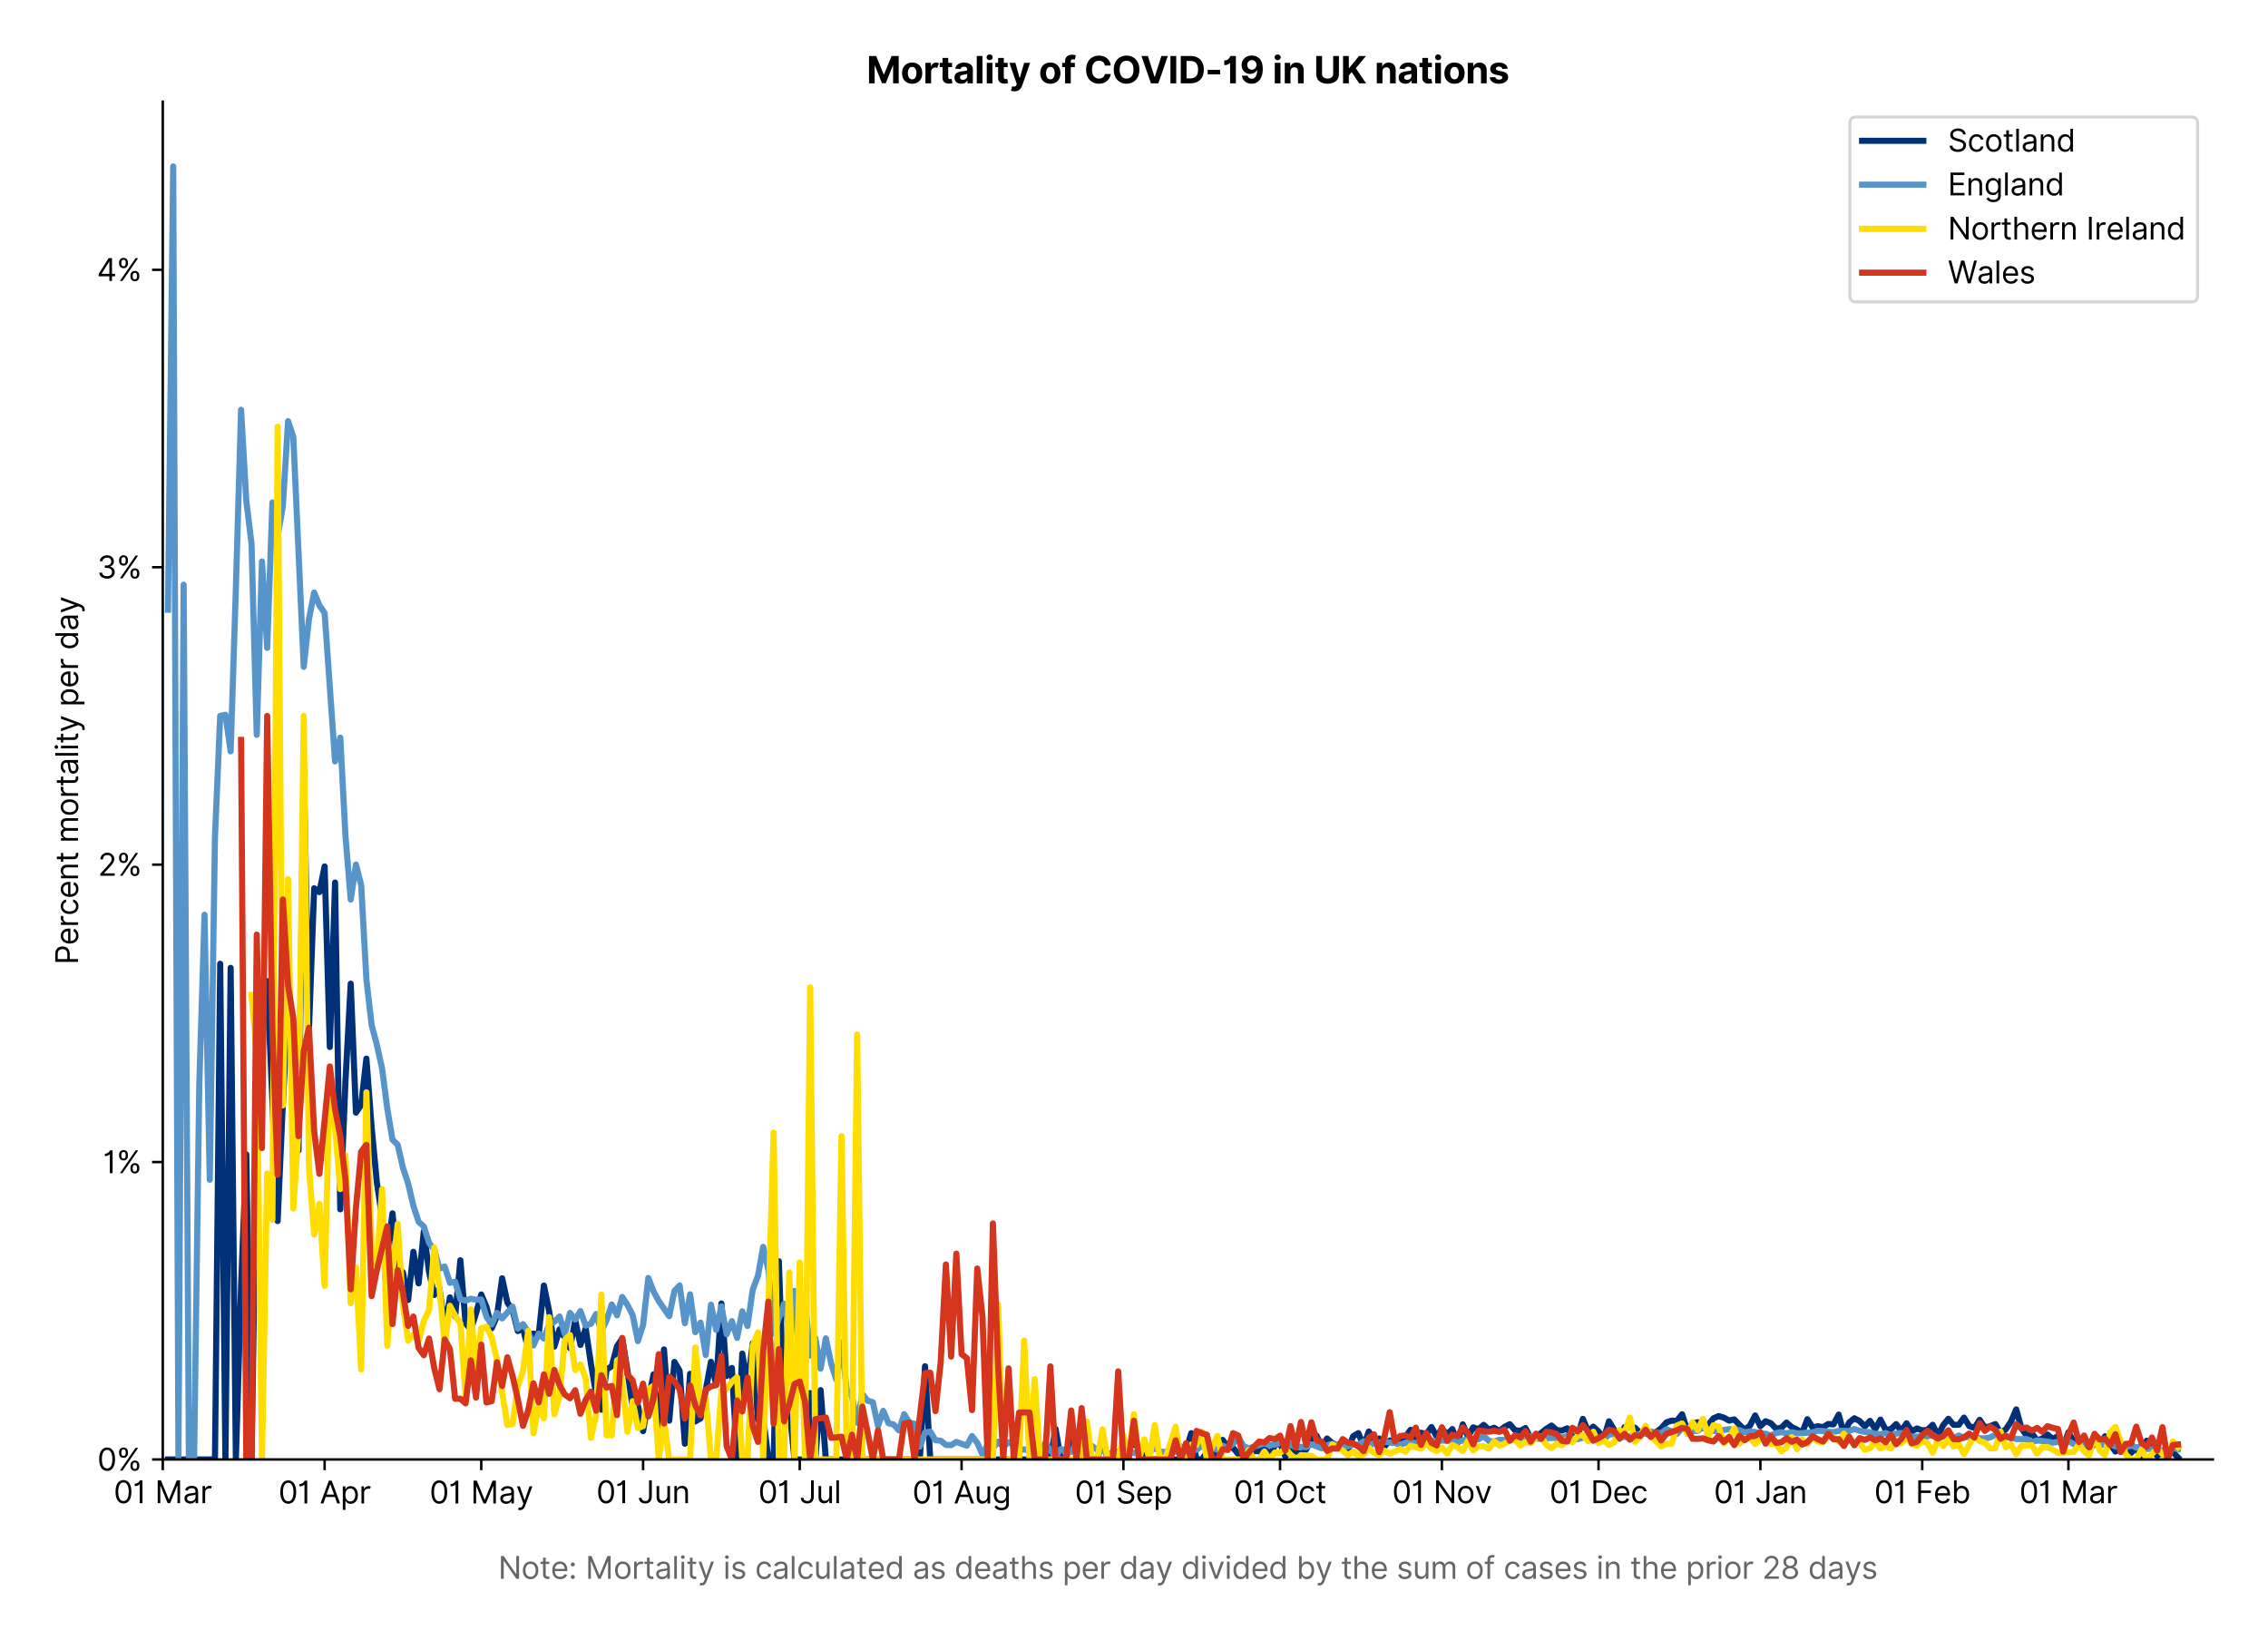 <?xml version="1.0" encoding="utf-8" standalone="no"?>
<!DOCTYPE svg PUBLIC "-//W3C//DTD SVG 1.1//EN"
  "http://www.w3.org/Graphics/SVG/1.1/DTD/svg11.dtd">
<svg version="1.1" viewBox="0 0 740.763 535.849" xmlns="http://www.w3.org/2000/svg" xmlns:xlink="http://www.w3.org/1999/xlink">
 <defs>
  <style type="text/css">*{stroke-linecap:butt;stroke-linejoin:round;}</style>
 </defs>
 <g id="figure_1">
  <g id="patch_1">
   <path d="M 0 535.849 
L 740.763 535.849 
L 740.763 0 
L 0 0 
z
" style="fill:#ffffff;"/>
  </g>
  <g id="axes_1">
   <g id="patch_2">
    <path d="M 53.163 476.745 
L 722.763 476.745 
L 722.763 33.225 
L 53.163 33.225 
z
" style="fill:#ffffff;"/>
   </g>
   <g id="matplotlib.axis_1">
    <g id="xtick_1">
     <g id="line2d_1">
      <defs>
       <path d="M 0 0 
L 0 3.5 
" id="md3cbe136bb" style="stroke:#000000;stroke-width:0.8;"/>
      </defs>
      <g>
       <use style="stroke:#000000;stroke-width:0.8;" x="53.163" xlink:href="#md3cbe136bb" y="476.745"/>
      </g>
     </g>
     <g id="text_1">
      <!-- 01 Mar -->
      <g transform="translate(37.126 491.018)scale(0.1 -0.1)">
       <defs>
        <path d="M 2000 -64 
Q 1230 -64 806 561 
Q 382 1186 382 2327 
Q 382 3459 809 4088 
Q 1236 4718 2000 4718 
Q 2764 4718 3191 4088 
Q 3618 3459 3618 2327 
Q 3618 1186 3194 561 
Q 2771 -64 2000 -64 
z
M 2000 436 
Q 2509 436 2791 927 
Q 3073 1418 3073 2327 
Q 3073 3234 2789 3730 
Q 2505 4227 2000 4227 
Q 1496 4227 1211 3730 
Q 927 3234 927 2327 
Q 927 1418 1210 927 
Q 1493 436 2000 436 
z
" id="Inter-Regular-30" transform="scale(0.016)"/>
        <path d="M 1973 4655 
L 1973 0 
L 1409 0 
L 1409 3836 
L 1373 3836 
Q 1341 3773 1209 3692 
Q 1077 3611 868 3551 
Q 659 3491 391 3491 
L 391 3964 
Q 661 3964 859 4061 
Q 1057 4159 1190 4291 
Q 1323 4423 1392 4529 
Q 1461 4636 1473 4655 
L 1973 4655 
z
" id="Inter-Regular-31" transform="scale(0.016)"/>
        <path id="Inter-Regular-20" transform="scale(0.016)"/>
        <path d="M 564 4655 
L 1236 4655 
L 2818 791 
L 2873 791 
L 4455 4655 
L 5127 4655 
L 5127 0 
L 4600 0 
L 4600 3536 
L 4555 3536 
L 3100 0 
L 2591 0 
L 1136 3536 
L 1091 3536 
L 1091 0 
L 564 0 
L 564 4655 
z
" id="Inter-Regular-4d" transform="scale(0.016)"/>
        <path d="M 1518 -82 
Q 1186 -82 916 44 
Q 646 170 486 410 
Q 327 650 327 991 
Q 327 1291 445 1478 
Q 564 1666 761 1773 
Q 959 1880 1199 1933 
Q 1439 1986 1682 2018 
Q 2000 2059 2199 2080 
Q 2398 2102 2490 2154 
Q 2582 2207 2582 2336 
L 2582 2355 
Q 2582 2691 2399 2877 
Q 2216 3064 1846 3064 
Q 1461 3064 1243 2895 
Q 1025 2727 936 2536 
L 427 2718 
Q 564 3036 792 3214 
Q 1021 3393 1292 3464 
Q 1564 3536 1827 3536 
Q 1996 3536 2215 3496 
Q 2434 3457 2640 3334 
Q 2846 3211 2982 2963 
Q 3118 2716 3118 2300 
L 3118 0 
L 2582 0 
L 2582 473 
L 2555 473 
Q 2500 359 2373 229 
Q 2246 100 2034 9 
Q 1823 -82 1518 -82 
z
M 1600 400 
Q 1918 400 2137 525 
Q 2357 650 2469 847 
Q 2582 1045 2582 1264 
L 2582 1755 
Q 2548 1714 2433 1681 
Q 2318 1648 2169 1624 
Q 2021 1600 1881 1583 
Q 1741 1566 1655 1555 
Q 1446 1527 1265 1467 
Q 1084 1407 974 1287 
Q 864 1168 864 964 
Q 864 684 1072 542 
Q 1280 400 1600 400 
z
" id="Inter-Regular-61" transform="scale(0.016)"/>
        <path d="M 491 0 
L 491 3491 
L 1009 3491 
L 1009 2964 
L 1046 2964 
Q 1139 3223 1389 3384 
Q 1639 3545 1955 3545 
Q 2100 3545 2209 3511 
Q 2318 3477 2400 3418 
L 2218 2964 
Q 2161 2993 2085 3010 
Q 2009 3027 1909 3027 
Q 1527 3027 1277 2794 
Q 1027 2561 1027 2209 
L 1027 0 
L 491 0 
z
" id="Inter-Regular-72" transform="scale(0.016)"/>
       </defs>
       <use xlink:href="#Inter-Regular-30"/>
       <use x="62.5" xlink:href="#Inter-Regular-31"/>
       <use x="106.676" xlink:href="#Inter-Regular-20"/>
       <use x="134.801" xlink:href="#Inter-Regular-4d"/>
       <use x="225.994" xlink:href="#Inter-Regular-61"/>
       <use x="282.386" xlink:href="#Inter-Regular-72"/>
      </g>
     </g>
    </g>
    <g id="xtick_2">
     <g id="line2d_2">
      <g>
       <use style="stroke:#000000;stroke-width:0.8;" x="106.025" xlink:href="#md3cbe136bb" y="476.745"/>
      </g>
     </g>
     <g id="text_2">
      <!-- 01 Apr -->
      <g transform="translate(90.94 491.117)scale(0.1 -0.1)">
       <defs>
        <path d="M 755 0 
L 164 0 
L 1873 4655 
L 2455 4655 
L 4164 0 
L 3573 0 
L 3105 1318 
L 1223 1318 
L 755 0 
z
M 1400 1818 
L 2927 1818 
L 2182 3918 
L 2146 3918 
L 1400 1818 
z
" id="Inter-Regular-41" transform="scale(0.016)"/>
        <path d="M 491 -1309 
L 491 3491 
L 1009 3491 
L 1009 2936 
L 1073 2936 
Q 1132 3027 1237 3169 
Q 1343 3311 1542 3423 
Q 1741 3536 2082 3536 
Q 2523 3536 2859 3315 
Q 3196 3095 3384 2690 
Q 3573 2286 3573 1736 
Q 3573 1182 3384 776 
Q 3196 370 2861 148 
Q 2527 -73 2091 -73 
Q 1755 -73 1552 39 
Q 1350 152 1241 296 
Q 1132 441 1073 536 
L 1027 536 
L 1027 -1309 
L 491 -1309 
z
M 1018 1745 
Q 1018 1152 1276 780 
Q 1534 409 2018 409 
Q 2355 409 2581 587 
Q 2807 766 2921 1069 
Q 3036 1373 3036 1745 
Q 3036 2114 2923 2410 
Q 2811 2707 2585 2881 
Q 2359 3055 2018 3055 
Q 1527 3055 1272 2693 
Q 1018 2332 1018 1745 
z
" id="Inter-Regular-70" transform="scale(0.016)"/>
       </defs>
       <use xlink:href="#Inter-Regular-30"/>
       <use x="62.5" xlink:href="#Inter-Regular-31"/>
       <use x="106.676" xlink:href="#Inter-Regular-20"/>
       <use x="134.801" xlink:href="#Inter-Regular-41"/>
       <use x="202.415" xlink:href="#Inter-Regular-70"/>
       <use x="263.352" xlink:href="#Inter-Regular-72"/>
      </g>
     </g>
    </g>
    <g id="xtick_3">
     <g id="line2d_3">
      <g>
       <use style="stroke:#000000;stroke-width:0.8;" x="157.183" xlink:href="#md3cbe136bb" y="476.745"/>
      </g>
     </g>
     <g id="text_3">
      <!-- 01 May -->
      <g transform="translate(140.28 491.117)scale(0.1 -0.1)">
       <defs>
        <path d="M 818 -1355 
Q 682 -1355 575 -1333 
Q 468 -1311 427 -1291 
L 564 -818 
Q 857 -893 1053 -814 
Q 1250 -736 1391 -345 
L 1509 -18 
L 218 3491 
L 800 3491 
L 1764 709 
L 1800 709 
L 2764 3491 
L 3346 3491 
L 1846 -564 
Q 1550 -1355 818 -1355 
z
" id="Inter-Regular-79" transform="scale(0.016)"/>
       </defs>
       <use xlink:href="#Inter-Regular-30"/>
       <use x="62.5" xlink:href="#Inter-Regular-31"/>
       <use x="106.676" xlink:href="#Inter-Regular-20"/>
       <use x="134.801" xlink:href="#Inter-Regular-4d"/>
       <use x="225.994" xlink:href="#Inter-Regular-61"/>
       <use x="282.386" xlink:href="#Inter-Regular-79"/>
      </g>
     </g>
    </g>
    <g id="xtick_4">
     <g id="line2d_4">
      <g>
       <use style="stroke:#000000;stroke-width:0.8;" x="210.045" xlink:href="#md3cbe136bb" y="476.745"/>
      </g>
     </g>
     <g id="text_4">
      <!-- 01 Jun -->
      <g transform="translate(194.761 491.018)scale(0.1 -0.1)">
       <defs>
        <path d="M 2346 4655 
L 2909 4655 
L 2909 1327 
Q 2909 657 2549 296 
Q 2189 -64 1582 -64 
Q 1200 -64 902 76 
Q 605 216 434 475 
Q 264 734 264 1091 
L 818 1091 
Q 818 795 1034 615 
Q 1250 436 1582 436 
Q 1948 436 2147 664 
Q 2346 893 2346 1327 
L 2346 4655 
z
" id="Inter-Regular-4a" transform="scale(0.016)"/>
        <path d="M 2691 1427 
L 2691 3491 
L 3227 3491 
L 3227 0 
L 2691 0 
L 2691 591 
L 2655 591 
Q 2532 325 2273 140 
Q 2014 -45 1618 -45 
Q 1127 -45 809 280 
Q 491 605 491 1273 
L 491 3491 
L 1027 3491 
L 1027 1309 
Q 1027 927 1242 700 
Q 1457 473 1791 473 
Q 1991 473 2199 575 
Q 2407 677 2549 888 
Q 2691 1100 2691 1427 
z
" id="Inter-Regular-75" transform="scale(0.016)"/>
        <path d="M 1027 2100 
L 1027 0 
L 491 0 
L 491 3491 
L 1009 3491 
L 1009 2945 
L 1055 2945 
Q 1177 3211 1427 3373 
Q 1677 3536 2073 3536 
Q 2602 3536 2928 3211 
Q 3255 2886 3255 2218 
L 3255 0 
L 2718 0 
L 2718 2182 
Q 2718 2593 2504 2824 
Q 2291 3055 1918 3055 
Q 1534 3055 1280 2806 
Q 1027 2557 1027 2100 
z
" id="Inter-Regular-6e" transform="scale(0.016)"/>
       </defs>
       <use xlink:href="#Inter-Regular-30"/>
       <use x="62.5" xlink:href="#Inter-Regular-31"/>
       <use x="106.676" xlink:href="#Inter-Regular-20"/>
       <use x="134.801" xlink:href="#Inter-Regular-4a"/>
       <use x="189.063" xlink:href="#Inter-Regular-75"/>
       <use x="247.159" xlink:href="#Inter-Regular-6e"/>
      </g>
     </g>
    </g>
    <g id="xtick_5">
     <g id="line2d_5">
      <g>
       <use style="stroke:#000000;stroke-width:0.8;" x="261.203" xlink:href="#md3cbe136bb" y="476.745"/>
      </g>
     </g>
     <g id="text_5">
      <!-- 01 Jul -->
      <g transform="translate(247.659 491.018)scale(0.1 -0.1)">
       <defs>
        <path d="M 1027 4655 
L 1027 0 
L 491 0 
L 491 4655 
L 1027 4655 
z
" id="Inter-Regular-6c" transform="scale(0.016)"/>
       </defs>
       <use xlink:href="#Inter-Regular-30"/>
       <use x="62.5" xlink:href="#Inter-Regular-31"/>
       <use x="106.676" xlink:href="#Inter-Regular-20"/>
       <use x="134.801" xlink:href="#Inter-Regular-4a"/>
       <use x="189.063" xlink:href="#Inter-Regular-75"/>
       <use x="247.159" xlink:href="#Inter-Regular-6c"/>
      </g>
     </g>
    </g>
    <g id="xtick_6">
     <g id="line2d_6">
      <g>
       <use style="stroke:#000000;stroke-width:0.8;" x="314.066" xlink:href="#md3cbe136bb" y="476.745"/>
      </g>
     </g>
     <g id="text_6">
      <!-- 01 Aug -->
      <g transform="translate(297.994 491.117)scale(0.1 -0.1)">
       <defs>
        <path d="M 1900 -1382 
Q 1316 -1382 976 -1169 
Q 636 -957 473 -682 
L 900 -382 
Q 973 -477 1084 -601 
Q 1196 -725 1390 -817 
Q 1584 -909 1900 -909 
Q 2323 -909 2598 -704 
Q 2873 -500 2873 -64 
L 2873 645 
L 2827 645 
Q 2768 550 2660 410 
Q 2552 270 2351 162 
Q 2150 55 1809 55 
Q 1386 55 1051 255 
Q 716 455 521 836 
Q 327 1218 327 1764 
Q 327 2300 516 2699 
Q 705 3098 1041 3317 
Q 1377 3536 1818 3536 
Q 2159 3536 2360 3423 
Q 2561 3311 2669 3169 
Q 2777 3027 2836 2936 
L 2891 2936 
L 2891 3491 
L 3409 3491 
L 3409 -100 
Q 3409 -550 3205 -833 
Q 3002 -1116 2660 -1249 
Q 2318 -1382 1900 -1382 
z
M 1882 536 
Q 2366 536 2624 864 
Q 2882 1193 2882 1773 
Q 2882 2339 2627 2697 
Q 2373 3055 1882 3055 
Q 1541 3055 1315 2882 
Q 1089 2709 976 2418 
Q 864 2127 864 1773 
Q 864 1227 1120 881 
Q 1377 536 1882 536 
z
" id="Inter-Regular-67" transform="scale(0.016)"/>
       </defs>
       <use xlink:href="#Inter-Regular-30"/>
       <use x="62.5" xlink:href="#Inter-Regular-31"/>
       <use x="106.676" xlink:href="#Inter-Regular-20"/>
       <use x="134.801" xlink:href="#Inter-Regular-41"/>
       <use x="202.415" xlink:href="#Inter-Regular-75"/>
       <use x="260.511" xlink:href="#Inter-Regular-67"/>
      </g>
     </g>
    </g>
    <g id="xtick_7">
     <g id="line2d_7">
      <g>
       <use style="stroke:#000000;stroke-width:0.8;" x="366.928" xlink:href="#md3cbe136bb" y="476.745"/>
      </g>
     </g>
     <g id="text_7">
      <!-- 01 Sep -->
      <g transform="translate(351.041 491.117)scale(0.1 -0.1)">
       <defs>
        <path d="M 3109 3491 
Q 3068 3836 2777 4027 
Q 2486 4218 2064 4218 
Q 1600 4218 1318 3999 
Q 1036 3780 1036 3445 
Q 1036 3195 1189 3042 
Q 1343 2889 1553 2803 
Q 1764 2718 1936 2673 
L 2409 2545 
Q 2591 2498 2815 2414 
Q 3039 2330 3244 2185 
Q 3450 2041 3584 1816 
Q 3718 1591 3718 1264 
Q 3718 886 3521 581 
Q 3325 277 2949 97 
Q 2573 -82 2036 -82 
Q 1286 -82 845 272 
Q 405 627 364 1200 
L 946 1200 
Q 968 936 1124 764 
Q 1280 593 1519 510 
Q 1759 427 2036 427 
Q 2359 427 2616 533 
Q 2873 639 3023 828 
Q 3173 1018 3173 1273 
Q 3173 1505 3043 1650 
Q 2914 1795 2702 1886 
Q 2491 1977 2246 2045 
L 1673 2209 
Q 1127 2366 809 2657 
Q 491 2948 491 3418 
Q 491 3809 703 4101 
Q 916 4393 1276 4555 
Q 1636 4718 2082 4718 
Q 2532 4718 2882 4558 
Q 3232 4398 3437 4120 
Q 3643 3843 3655 3491 
L 3109 3491 
z
" id="Inter-Regular-53" transform="scale(0.016)"/>
        <path d="M 1955 -73 
Q 1450 -73 1085 151 
Q 721 375 524 778 
Q 327 1182 327 1718 
Q 327 2255 524 2665 
Q 721 3075 1074 3305 
Q 1427 3536 1900 3536 
Q 2173 3536 2439 3445 
Q 2705 3355 2923 3151 
Q 3141 2948 3270 2614 
Q 3400 2280 3400 1791 
L 3400 1564 
L 866 1564 
Q 884 1005 1183 707 
Q 1482 409 1955 409 
Q 2271 409 2498 545 
Q 2725 682 2827 955 
L 3346 809 
Q 3223 414 2854 170 
Q 2486 -73 1955 -73 
z
M 866 2027 
L 2855 2027 
Q 2855 2470 2595 2762 
Q 2336 3055 1900 3055 
Q 1593 3055 1368 2911 
Q 1143 2768 1013 2533 
Q 884 2298 866 2027 
z
" id="Inter-Regular-65" transform="scale(0.016)"/>
       </defs>
       <use xlink:href="#Inter-Regular-30"/>
       <use x="62.5" xlink:href="#Inter-Regular-31"/>
       <use x="106.676" xlink:href="#Inter-Regular-20"/>
       <use x="134.801" xlink:href="#Inter-Regular-53"/>
       <use x="198.58" xlink:href="#Inter-Regular-65"/>
       <use x="256.818" xlink:href="#Inter-Regular-70"/>
      </g>
     </g>
    </g>
    <g id="xtick_8">
     <g id="line2d_8">
      <g>
       <use style="stroke:#000000;stroke-width:0.8;" x="418.086" xlink:href="#md3cbe136bb" y="476.745"/>
      </g>
     </g>
     <g id="text_8">
      <!-- 01 Oct -->
      <g transform="translate(402.93 491.018)scale(0.1 -0.1)">
       <defs>
        <path d="M 4491 2327 
Q 4491 1591 4225 1054 
Q 3959 518 3495 227 
Q 3032 -64 2436 -64 
Q 1841 -64 1377 227 
Q 914 518 648 1054 
Q 382 1591 382 2327 
Q 382 3064 648 3600 
Q 914 4136 1377 4427 
Q 1841 4718 2436 4718 
Q 3032 4718 3495 4427 
Q 3959 4136 4225 3600 
Q 4491 3064 4491 2327 
z
M 3946 2327 
Q 3946 2932 3744 3348 
Q 3543 3764 3201 3977 
Q 2859 4191 2436 4191 
Q 2014 4191 1672 3977 
Q 1330 3764 1128 3348 
Q 927 2932 927 2327 
Q 927 1723 1128 1307 
Q 1330 891 1672 677 
Q 2014 464 2436 464 
Q 2859 464 3201 677 
Q 3543 891 3744 1307 
Q 3946 1723 3946 2327 
z
" id="Inter-Regular-4f" transform="scale(0.016)"/>
        <path d="M 1909 -73 
Q 1418 -73 1063 159 
Q 709 391 518 798 
Q 327 1205 327 1727 
Q 327 2259 524 2667 
Q 721 3075 1074 3305 
Q 1427 3536 1900 3536 
Q 2268 3536 2563 3400 
Q 2859 3264 3047 3018 
Q 3236 2773 3282 2445 
L 2746 2445 
Q 2684 2684 2474 2869 
Q 2264 3055 1909 3055 
Q 1439 3055 1151 2697 
Q 864 2339 864 1745 
Q 864 1139 1148 774 
Q 1432 409 1909 409 
Q 2223 409 2447 570 
Q 2671 732 2746 1018 
L 3282 1018 
Q 3236 709 3058 462 
Q 2880 216 2588 71 
Q 2296 -73 1909 -73 
z
" id="Inter-Regular-63" transform="scale(0.016)"/>
        <path d="M 2009 3491 
L 2009 3036 
L 1264 3036 
L 1264 1000 
Q 1264 773 1331 660 
Q 1398 548 1503 510 
Q 1609 473 1727 473 
Q 1816 473 1873 483 
Q 1930 493 1964 500 
L 2073 18 
Q 2018 -2 1920 -23 
Q 1823 -45 1673 -45 
Q 1446 -45 1228 52 
Q 1011 150 869 350 
Q 727 550 727 855 
L 727 3036 
L 200 3036 
L 200 3491 
L 727 3491 
L 727 4327 
L 1264 4327 
L 1264 3491 
L 2009 3491 
z
" id="Inter-Regular-74" transform="scale(0.016)"/>
       </defs>
       <use xlink:href="#Inter-Regular-30"/>
       <use x="62.5" xlink:href="#Inter-Regular-31"/>
       <use x="106.676" xlink:href="#Inter-Regular-20"/>
       <use x="134.801" xlink:href="#Inter-Regular-4f"/>
       <use x="210.938" xlink:href="#Inter-Regular-63"/>
       <use x="266.761" xlink:href="#Inter-Regular-74"/>
      </g>
     </g>
    </g>
    <g id="xtick_9">
     <g id="line2d_9">
      <g>
       <use style="stroke:#000000;stroke-width:0.8;" x="470.949" xlink:href="#md3cbe136bb" y="476.745"/>
      </g>
     </g>
     <g id="text_9">
      <!-- 01 Nov -->
      <g transform="translate(454.678 491.018)scale(0.1 -0.1)">
       <defs>
        <path d="M 4255 4655 
L 4255 0 
L 3709 0 
L 1173 3655 
L 1127 3655 
L 1127 0 
L 564 0 
L 564 4655 
L 1109 4655 
L 3655 991 
L 3700 991 
L 3700 4655 
L 4255 4655 
z
" id="Inter-Regular-4e" transform="scale(0.016)"/>
        <path d="M 1909 -73 
Q 1436 -73 1080 152 
Q 725 377 526 781 
Q 327 1186 327 1727 
Q 327 2273 526 2679 
Q 725 3086 1080 3311 
Q 1436 3536 1909 3536 
Q 2382 3536 2737 3311 
Q 3093 3086 3292 2679 
Q 3491 2273 3491 1727 
Q 3491 1186 3292 781 
Q 3093 377 2737 152 
Q 2382 -73 1909 -73 
z
M 1909 409 
Q 2268 409 2500 593 
Q 2732 777 2843 1077 
Q 2955 1377 2955 1727 
Q 2955 2077 2843 2379 
Q 2732 2682 2500 2868 
Q 2268 3055 1909 3055 
Q 1550 3055 1318 2868 
Q 1086 2682 975 2379 
Q 864 2077 864 1727 
Q 864 1377 975 1077 
Q 1086 777 1318 593 
Q 1550 409 1909 409 
z
" id="Inter-Regular-6f" transform="scale(0.016)"/>
        <path d="M 3346 3491 
L 2055 0 
L 1509 0 
L 218 3491 
L 800 3491 
L 1764 709 
L 1800 709 
L 2764 3491 
L 3346 3491 
z
" id="Inter-Regular-76" transform="scale(0.016)"/>
       </defs>
       <use xlink:href="#Inter-Regular-30"/>
       <use x="62.5" xlink:href="#Inter-Regular-31"/>
       <use x="106.676" xlink:href="#Inter-Regular-20"/>
       <use x="134.801" xlink:href="#Inter-Regular-4e"/>
       <use x="210.085" xlink:href="#Inter-Regular-6f"/>
       <use x="269.744" xlink:href="#Inter-Regular-76"/>
      </g>
     </g>
    </g>
    <g id="xtick_10">
     <g id="line2d_10">
      <g>
       <use style="stroke:#000000;stroke-width:0.8;" x="522.106" xlink:href="#md3cbe136bb" y="476.745"/>
      </g>
     </g>
     <g id="text_10">
      <!-- 01 Dec -->
      <g transform="translate(506.069 491.018)scale(0.1 -0.1)">
       <defs>
        <path d="M 2000 0 
L 564 0 
L 564 4655 
L 2064 4655 
Q 2741 4655 3223 4376 
Q 3705 4098 3961 3578 
Q 4218 3059 4218 2336 
Q 4218 1609 3959 1085 
Q 3700 561 3204 280 
Q 2709 0 2000 0 
z
M 1127 500 
L 1964 500 
Q 2830 500 3251 992 
Q 3673 1484 3673 2336 
Q 3673 3182 3259 3668 
Q 2846 4155 2027 4155 
L 1127 4155 
L 1127 500 
z
" id="Inter-Regular-44" transform="scale(0.016)"/>
       </defs>
       <use xlink:href="#Inter-Regular-30"/>
       <use x="62.5" xlink:href="#Inter-Regular-31"/>
       <use x="106.676" xlink:href="#Inter-Regular-20"/>
       <use x="134.801" xlink:href="#Inter-Regular-44"/>
       <use x="206.676" xlink:href="#Inter-Regular-65"/>
       <use x="264.915" xlink:href="#Inter-Regular-63"/>
      </g>
     </g>
    </g>
    <g id="xtick_11">
     <g id="line2d_11">
      <g>
       <use style="stroke:#000000;stroke-width:0.8;" x="574.969" xlink:href="#md3cbe136bb" y="476.745"/>
      </g>
     </g>
     <g id="text_11">
      <!-- 01 Jan -->
      <g transform="translate(559.77 491.018)scale(0.1 -0.1)">
       <use xlink:href="#Inter-Regular-30"/>
       <use x="62.5" xlink:href="#Inter-Regular-31"/>
       <use x="106.676" xlink:href="#Inter-Regular-20"/>
       <use x="134.801" xlink:href="#Inter-Regular-4a"/>
       <use x="189.063" xlink:href="#Inter-Regular-61"/>
       <use x="245.455" xlink:href="#Inter-Regular-6e"/>
      </g>
     </g>
    </g>
    <g id="xtick_12">
     <g id="line2d_12">
      <g>
       <use style="stroke:#000000;stroke-width:0.8;" x="627.832" xlink:href="#md3cbe136bb" y="476.745"/>
      </g>
     </g>
     <g id="text_12">
      <!-- 01 Feb -->
      <g transform="translate(612.143 491.018)scale(0.1 -0.1)">
       <defs>
        <path d="M 564 0 
L 564 4655 
L 3355 4655 
L 3355 4155 
L 1127 4155 
L 1127 2582 
L 3146 2582 
L 3146 2082 
L 1127 2082 
L 1127 0 
L 564 0 
z
" id="Inter-Regular-46" transform="scale(0.016)"/>
        <path d="M 564 0 
L 564 4655 
L 1100 4655 
L 1100 2936 
L 1146 2936 
Q 1205 3027 1310 3169 
Q 1416 3311 1615 3423 
Q 1814 3536 2155 3536 
Q 2596 3536 2932 3315 
Q 3268 3095 3457 2690 
Q 3646 2286 3646 1736 
Q 3646 1182 3457 776 
Q 3268 370 2934 148 
Q 2600 -73 2164 -73 
Q 1827 -73 1625 39 
Q 1423 152 1314 296 
Q 1205 441 1146 536 
L 1082 536 
L 1082 0 
L 564 0 
z
M 1091 1745 
Q 1091 1152 1349 780 
Q 1607 409 2091 409 
Q 2427 409 2653 587 
Q 2880 766 2994 1069 
Q 3109 1373 3109 1745 
Q 3109 2114 2996 2410 
Q 2884 2707 2658 2881 
Q 2432 3055 2091 3055 
Q 1600 3055 1345 2693 
Q 1091 2332 1091 1745 
z
" id="Inter-Regular-62" transform="scale(0.016)"/>
       </defs>
       <use xlink:href="#Inter-Regular-30"/>
       <use x="62.5" xlink:href="#Inter-Regular-31"/>
       <use x="106.676" xlink:href="#Inter-Regular-20"/>
       <use x="134.801" xlink:href="#Inter-Regular-46"/>
       <use x="193.466" xlink:href="#Inter-Regular-65"/>
       <use x="251.705" xlink:href="#Inter-Regular-62"/>
      </g>
     </g>
    </g>
    <g id="xtick_13">
     <g id="line2d_13">
      <g>
       <use style="stroke:#000000;stroke-width:0.8;" x="675.579" xlink:href="#md3cbe136bb" y="476.745"/>
      </g>
     </g>
     <g id="text_13">
      <!-- 01 Mar -->
      <g transform="translate(659.542 491.018)scale(0.1 -0.1)">
       <use xlink:href="#Inter-Regular-30"/>
       <use x="62.5" xlink:href="#Inter-Regular-31"/>
       <use x="106.676" xlink:href="#Inter-Regular-20"/>
       <use x="134.801" xlink:href="#Inter-Regular-4d"/>
       <use x="225.994" xlink:href="#Inter-Regular-61"/>
       <use x="282.386" xlink:href="#Inter-Regular-72"/>
      </g>
     </g>
    </g>
    <g id="text_14">
     <!--  -->
     <g style="fill:#666666;" transform="translate(387.962 504.55)scale(0.1 -0.1)"/>
     <!-- Note: Mortality is calculated as deaths per day divided by the sum of cases in the prior 28 days -->
     <g style="fill:#666666;" transform="translate(162.717 515.732)scale(0.1 -0.1)">
      <defs>
       <path d="M 882 -36 
Q 714 -36 593 84 
Q 473 205 473 373 
Q 473 541 593 661 
Q 714 782 882 782 
Q 1050 782 1170 661 
Q 1291 541 1291 373 
Q 1291 205 1170 84 
Q 1050 -36 882 -36 
z
M 882 2524 
Q 714 2524 593 2644 
Q 473 2765 473 2933 
Q 473 3101 593 3221 
Q 714 3342 882 3342 
Q 1050 3342 1170 3221 
Q 1291 3101 1291 2933 
Q 1291 2765 1170 2644 
Q 1050 2524 882 2524 
z
" id="Inter-Regular-3a" transform="scale(0.016)"/>
       <path d="M 491 0 
L 491 3491 
L 1027 3491 
L 1027 0 
L 491 0 
z
M 764 4073 
Q 607 4073 494 4179 
Q 382 4286 382 4436 
Q 382 4586 494 4693 
Q 607 4800 764 4800 
Q 921 4800 1033 4693 
Q 1146 4586 1146 4436 
Q 1146 4286 1033 4179 
Q 921 4073 764 4073 
z
" id="Inter-Regular-69" transform="scale(0.016)"/>
       <path d="M 2964 2709 
L 2482 2573 
Q 2411 2755 2245 2914 
Q 2080 3073 1727 3073 
Q 1407 3073 1194 2926 
Q 982 2780 982 2555 
Q 982 2355 1127 2239 
Q 1273 2123 1582 2045 
L 2100 1918 
Q 3027 1691 3027 973 
Q 3027 673 2855 436 
Q 2684 200 2377 63 
Q 2071 -73 1664 -73 
Q 1130 -73 780 159 
Q 430 391 336 836 
L 846 964 
Q 989 400 1655 400 
Q 2030 400 2251 560 
Q 2473 720 2473 945 
Q 2473 1316 1955 1436 
L 1373 1573 
Q 893 1686 669 1926 
Q 446 2166 446 2527 
Q 446 2823 613 3050 
Q 780 3277 1069 3406 
Q 1359 3536 1727 3536 
Q 2246 3536 2542 3309 
Q 2839 3082 2964 2709 
z
" id="Inter-Regular-73" transform="scale(0.016)"/>
       <path d="M 1809 -73 
Q 1373 -73 1039 148 
Q 705 370 516 776 
Q 327 1182 327 1736 
Q 327 2286 516 2690 
Q 705 3095 1041 3315 
Q 1377 3536 1818 3536 
Q 2159 3536 2358 3423 
Q 2557 3311 2662 3169 
Q 2768 3027 2827 2936 
L 2873 2936 
L 2873 4655 
L 3409 4655 
L 3409 0 
L 2891 0 
L 2891 536 
L 2827 536 
Q 2768 441 2659 296 
Q 2550 152 2348 39 
Q 2146 -73 1809 -73 
z
M 1882 409 
Q 2366 409 2624 780 
Q 2882 1152 2882 1745 
Q 2882 2332 2627 2693 
Q 2373 3055 1882 3055 
Q 1541 3055 1315 2881 
Q 1089 2707 976 2410 
Q 864 2114 864 1745 
Q 864 1373 978 1069 
Q 1093 766 1319 587 
Q 1546 409 1882 409 
z
" id="Inter-Regular-64" transform="scale(0.016)"/>
       <path d="M 1027 2100 
L 1027 0 
L 491 0 
L 491 4655 
L 1027 4655 
L 1027 2945 
L 1073 2945 
Q 1196 3216 1442 3376 
Q 1689 3536 2100 3536 
Q 2636 3536 2963 3213 
Q 3291 2891 3291 2218 
L 3291 0 
L 2755 0 
L 2755 2182 
Q 2755 2598 2540 2826 
Q 2325 3055 1946 3055 
Q 1548 3055 1287 2806 
Q 1027 2557 1027 2100 
z
" id="Inter-Regular-68" transform="scale(0.016)"/>
       <path d="M 491 0 
L 491 3491 
L 1009 3491 
L 1009 2945 
L 1055 2945 
Q 1164 3225 1407 3380 
Q 1650 3536 1991 3536 
Q 2336 3536 2567 3380 
Q 2798 3225 2927 2945 
L 2964 2945 
Q 3098 3216 3366 3376 
Q 3634 3536 4009 3536 
Q 4477 3536 4775 3244 
Q 5073 2952 5073 2336 
L 5073 0 
L 4536 0 
L 4536 2336 
Q 4536 2723 4325 2889 
Q 4114 3055 3827 3055 
Q 3459 3055 3257 2833 
Q 3055 2611 3055 2273 
L 3055 0 
L 2509 0 
L 2509 2391 
Q 2509 2689 2316 2872 
Q 2123 3055 1818 3055 
Q 1609 3055 1428 2943 
Q 1248 2832 1137 2635 
Q 1027 2439 1027 2182 
L 1027 0 
L 491 0 
z
" id="Inter-Regular-6d" transform="scale(0.016)"/>
       <path d="M 2046 3491 
L 2046 3036 
L 1264 3036 
L 1264 0 
L 727 0 
L 727 3036 
L 164 3036 
L 164 3491 
L 727 3491 
L 727 3973 
Q 727 4273 868 4473 
Q 1009 4673 1234 4773 
Q 1459 4873 1709 4873 
Q 1907 4873 2032 4841 
Q 2157 4809 2218 4782 
L 2064 4318 
Q 2023 4332 1951 4352 
Q 1880 4373 1764 4373 
Q 1498 4373 1381 4239 
Q 1264 4105 1264 3845 
L 1264 3491 
L 2046 3491 
z
" id="Inter-Regular-66" transform="scale(0.016)"/>
       <path d="M 482 0 
L 482 409 
L 2018 2091 
Q 2289 2386 2464 2605 
Q 2639 2825 2724 3019 
Q 2809 3214 2809 3427 
Q 2809 3795 2553 4011 
Q 2298 4227 1918 4227 
Q 1514 4227 1275 3985 
Q 1036 3743 1036 3345 
L 500 3345 
Q 500 3755 688 4064 
Q 877 4373 1203 4545 
Q 1530 4718 1936 4718 
Q 2346 4718 2661 4545 
Q 2977 4373 3156 4079 
Q 3336 3786 3336 3427 
Q 3336 3170 3244 2926 
Q 3152 2682 2926 2383 
Q 2700 2084 2300 1655 
L 1255 536 
L 1255 500 
L 3418 500 
L 3418 0 
L 482 0 
z
" id="Inter-Regular-32" transform="scale(0.016)"/>
       <path d="M 1973 -64 
Q 1505 -64 1147 103 
Q 789 270 589 564 
Q 389 859 391 1236 
Q 389 1532 507 1783 
Q 625 2034 830 2203 
Q 1036 2373 1291 2418 
L 1291 2445 
Q 957 2532 759 2821 
Q 561 3111 564 3482 
Q 561 3836 743 4115 
Q 925 4395 1244 4556 
Q 1564 4718 1973 4718 
Q 2377 4718 2695 4556 
Q 3014 4395 3197 4115 
Q 3380 3836 3382 3482 
Q 3380 3111 3181 2821 
Q 2982 2532 2655 2445 
L 2655 2418 
Q 2907 2373 3109 2203 
Q 3311 2034 3431 1783 
Q 3552 1532 3555 1236 
Q 3552 859 3351 564 
Q 3150 270 2794 103 
Q 2439 -64 1973 -64 
z
M 1973 436 
Q 2446 436 2722 662 
Q 2998 889 3000 1264 
Q 2998 1527 2864 1729 
Q 2730 1932 2499 2048 
Q 2268 2164 1973 2164 
Q 1675 2164 1442 2048 
Q 1209 1932 1076 1729 
Q 943 1527 946 1264 
Q 943 889 1218 662 
Q 1493 436 1973 436 
z
M 1973 2645 
Q 2348 2645 2591 2864 
Q 2834 3084 2836 3445 
Q 2834 3800 2596 4013 
Q 2359 4227 1973 4227 
Q 1582 4227 1344 4013 
Q 1107 3800 1109 3445 
Q 1107 3084 1349 2864 
Q 1591 2645 1973 2645 
z
" id="Inter-Regular-38" transform="scale(0.016)"/>
      </defs>
      <use xlink:href="#Inter-Regular-4e"/>
      <use x="75.284" xlink:href="#Inter-Regular-6f"/>
      <use x="134.943" xlink:href="#Inter-Regular-74"/>
      <use x="171.307" xlink:href="#Inter-Regular-65"/>
      <use x="229.546" xlink:href="#Inter-Regular-3a"/>
      <use x="257.102" xlink:href="#Inter-Regular-20"/>
      <use x="285.227" xlink:href="#Inter-Regular-4d"/>
      <use x="376.421" xlink:href="#Inter-Regular-6f"/>
      <use x="436.08" xlink:href="#Inter-Regular-72"/>
      <use x="474.432" xlink:href="#Inter-Regular-74"/>
      <use x="510.796" xlink:href="#Inter-Regular-61"/>
      <use x="567.188" xlink:href="#Inter-Regular-6c"/>
      <use x="590.909" xlink:href="#Inter-Regular-69"/>
      <use x="614.631" xlink:href="#Inter-Regular-74"/>
      <use x="650.994" xlink:href="#Inter-Regular-79"/>
      <use x="706.676" xlink:href="#Inter-Regular-20"/>
      <use x="734.801" xlink:href="#Inter-Regular-69"/>
      <use x="758.523" xlink:href="#Inter-Regular-73"/>
      <use x="810.796" xlink:href="#Inter-Regular-20"/>
      <use x="838.921" xlink:href="#Inter-Regular-63"/>
      <use x="894.744" xlink:href="#Inter-Regular-61"/>
      <use x="951.137" xlink:href="#Inter-Regular-6c"/>
      <use x="974.858" xlink:href="#Inter-Regular-63"/>
      <use x="1030.682" xlink:href="#Inter-Regular-75"/>
      <use x="1088.779" xlink:href="#Inter-Regular-6c"/>
      <use x="1112.5" xlink:href="#Inter-Regular-61"/>
      <use x="1168.892" xlink:href="#Inter-Regular-74"/>
      <use x="1205.256" xlink:href="#Inter-Regular-65"/>
      <use x="1263.495" xlink:href="#Inter-Regular-64"/>
      <use x="1325.568" xlink:href="#Inter-Regular-20"/>
      <use x="1353.693" xlink:href="#Inter-Regular-61"/>
      <use x="1410.085" xlink:href="#Inter-Regular-73"/>
      <use x="1462.358" xlink:href="#Inter-Regular-20"/>
      <use x="1490.483" xlink:href="#Inter-Regular-64"/>
      <use x="1552.557" xlink:href="#Inter-Regular-65"/>
      <use x="1610.796" xlink:href="#Inter-Regular-61"/>
      <use x="1667.188" xlink:href="#Inter-Regular-74"/>
      <use x="1703.551" xlink:href="#Inter-Regular-68"/>
      <use x="1762.642" xlink:href="#Inter-Regular-73"/>
      <use x="1814.915" xlink:href="#Inter-Regular-20"/>
      <use x="1843.04" xlink:href="#Inter-Regular-70"/>
      <use x="1903.978" xlink:href="#Inter-Regular-65"/>
      <use x="1962.216" xlink:href="#Inter-Regular-72"/>
      <use x="2000.569" xlink:href="#Inter-Regular-20"/>
      <use x="2028.694" xlink:href="#Inter-Regular-64"/>
      <use x="2090.767" xlink:href="#Inter-Regular-61"/>
      <use x="2147.159" xlink:href="#Inter-Regular-79"/>
      <use x="2202.841" xlink:href="#Inter-Regular-20"/>
      <use x="2230.966" xlink:href="#Inter-Regular-64"/>
      <use x="2293.04" xlink:href="#Inter-Regular-69"/>
      <use x="2316.762" xlink:href="#Inter-Regular-76"/>
      <use x="2372.444" xlink:href="#Inter-Regular-69"/>
      <use x="2396.165" xlink:href="#Inter-Regular-64"/>
      <use x="2458.239" xlink:href="#Inter-Regular-65"/>
      <use x="2516.478" xlink:href="#Inter-Regular-64"/>
      <use x="2578.552" xlink:href="#Inter-Regular-20"/>
      <use x="2606.677" xlink:href="#Inter-Regular-62"/>
      <use x="2668.75" xlink:href="#Inter-Regular-79"/>
      <use x="2724.432" xlink:href="#Inter-Regular-20"/>
      <use x="2752.557" xlink:href="#Inter-Regular-74"/>
      <use x="2788.921" xlink:href="#Inter-Regular-68"/>
      <use x="2848.012" xlink:href="#Inter-Regular-65"/>
      <use x="2906.251" xlink:href="#Inter-Regular-20"/>
      <use x="2934.376" xlink:href="#Inter-Regular-73"/>
      <use x="2986.648" xlink:href="#Inter-Regular-75"/>
      <use x="3044.745" xlink:href="#Inter-Regular-6d"/>
      <use x="3131.677" xlink:href="#Inter-Regular-20"/>
      <use x="3159.802" xlink:href="#Inter-Regular-6f"/>
      <use x="3219.461" xlink:href="#Inter-Regular-66"/>
      <use x="3255.54" xlink:href="#Inter-Regular-20"/>
      <use x="3283.665" xlink:href="#Inter-Regular-63"/>
      <use x="3339.489" xlink:href="#Inter-Regular-61"/>
      <use x="3395.881" xlink:href="#Inter-Regular-73"/>
      <use x="3448.154" xlink:href="#Inter-Regular-65"/>
      <use x="3506.393" xlink:href="#Inter-Regular-73"/>
      <use x="3558.665" xlink:href="#Inter-Regular-20"/>
      <use x="3586.79" xlink:href="#Inter-Regular-69"/>
      <use x="3610.512" xlink:href="#Inter-Regular-6e"/>
      <use x="3669.035" xlink:href="#Inter-Regular-20"/>
      <use x="3697.16" xlink:href="#Inter-Regular-74"/>
      <use x="3733.523" xlink:href="#Inter-Regular-68"/>
      <use x="3792.614" xlink:href="#Inter-Regular-65"/>
      <use x="3850.853" xlink:href="#Inter-Regular-20"/>
      <use x="3878.978" xlink:href="#Inter-Regular-70"/>
      <use x="3939.915" xlink:href="#Inter-Regular-72"/>
      <use x="3978.268" xlink:href="#Inter-Regular-69"/>
      <use x="4001.989" xlink:href="#Inter-Regular-6f"/>
      <use x="4061.648" xlink:href="#Inter-Regular-72"/>
      <use x="4100.001" xlink:href="#Inter-Regular-20"/>
      <use x="4128.126" xlink:href="#Inter-Regular-32"/>
      <use x="4188.637" xlink:href="#Inter-Regular-38"/>
      <use x="4250.285" xlink:href="#Inter-Regular-20"/>
      <use x="4278.41" xlink:href="#Inter-Regular-64"/>
      <use x="4340.484" xlink:href="#Inter-Regular-61"/>
      <use x="4396.876" xlink:href="#Inter-Regular-79"/>
      <use x="4452.558" xlink:href="#Inter-Regular-73"/>
     </g>
    </g>
   </g>
   <g id="matplotlib.axis_2">
    <g id="ytick_1">
     <g id="line2d_14">
      <defs>
       <path d="M 0 0 
L -3.5 0 
" id="m3fbfe0ca6f" style="stroke:#000000;stroke-width:0.8;"/>
      </defs>
      <g>
       <use style="stroke:#000000;stroke-width:0.8;" x="53.163" xlink:href="#m3fbfe0ca6f" y="476.745"/>
      </g>
     </g>
     <g id="text_15">
      <!-- 0% -->
      <g transform="translate(31.788 480.382)scale(0.1 -0.1)">
       <defs>
        <path d="M 2855 873 
L 2855 1118 
Q 2855 1373 2960 1585 
Q 3066 1798 3269 1926 
Q 3473 2055 3764 2055 
Q 4059 2055 4259 1926 
Q 4459 1798 4561 1585 
Q 4664 1373 4664 1118 
L 4664 873 
Q 4664 618 4560 405 
Q 4457 193 4256 64 
Q 4055 -64 3764 -64 
Q 3468 -64 3266 64 
Q 3064 193 2959 405 
Q 2855 618 2855 873 
z
M 536 3536 
L 536 3782 
Q 536 4036 642 4248 
Q 748 4461 951 4589 
Q 1155 4718 1446 4718 
Q 1741 4718 1941 4589 
Q 2141 4461 2243 4248 
Q 2346 4036 2346 3782 
L 2346 3536 
Q 2346 3282 2242 3069 
Q 2139 2857 1937 2728 
Q 1736 2600 1446 2600 
Q 1150 2600 948 2728 
Q 746 2857 641 3069 
Q 536 3282 536 3536 
z
M 709 0 
L 3909 4655 
L 4427 4655 
L 1227 0 
L 709 0 
z
M 3318 1118 
L 3318 873 
Q 3318 661 3418 494 
Q 3518 327 3764 327 
Q 4002 327 4101 494 
Q 4200 661 4200 873 
L 4200 1118 
Q 4200 1330 4104 1497 
Q 4009 1664 3764 1664 
Q 3525 1664 3421 1497 
Q 3318 1330 3318 1118 
z
M 1000 3782 
L 1000 3536 
Q 1000 3325 1100 3158 
Q 1200 2991 1446 2991 
Q 1684 2991 1783 3158 
Q 1882 3325 1882 3536 
L 1882 3782 
Q 1882 3993 1786 4160 
Q 1691 4327 1446 4327 
Q 1207 4327 1103 4160 
Q 1000 3993 1000 3782 
z
" id="Inter-Regular-25" transform="scale(0.016)"/>
       </defs>
       <use xlink:href="#Inter-Regular-30"/>
       <use x="62.5" xlink:href="#Inter-Regular-25"/>
      </g>
     </g>
    </g>
    <g id="ytick_2">
     <g id="line2d_15">
      <g>
       <use style="stroke:#000000;stroke-width:0.8;" x="53.163" xlink:href="#m3fbfe0ca6f" y="379.593"/>
      </g>
     </g>
     <g id="text_16">
      <!-- 1% -->
      <g transform="translate(33.62 383.23)scale(0.1 -0.1)">
       <use xlink:href="#Inter-Regular-31"/>
       <use x="44.176" xlink:href="#Inter-Regular-25"/>
      </g>
     </g>
    </g>
    <g id="ytick_3">
     <g id="line2d_16">
      <g>
       <use style="stroke:#000000;stroke-width:0.8;" x="53.163" xlink:href="#m3fbfe0ca6f" y="282.441"/>
      </g>
     </g>
     <g id="text_17">
      <!-- 2% -->
      <g transform="translate(31.986 286.078)scale(0.1 -0.1)">
       <use xlink:href="#Inter-Regular-32"/>
       <use x="60.511" xlink:href="#Inter-Regular-25"/>
      </g>
     </g>
    </g>
    <g id="ytick_4">
     <g id="line2d_17">
      <g>
       <use style="stroke:#000000;stroke-width:0.8;" x="53.163" xlink:href="#m3fbfe0ca6f" y="185.289"/>
      </g>
     </g>
     <g id="text_18">
      <!-- 3% -->
      <g transform="translate(31.673 188.926)scale(0.1 -0.1)">
       <defs>
        <path d="M 2055 -64 
Q 1605 -64 1253 90 
Q 902 245 696 521 
Q 491 798 473 1164 
L 1046 1164 
Q 1071 827 1356 631 
Q 1641 436 2046 436 
Q 2493 436 2783 664 
Q 3073 893 3073 1264 
Q 3073 1650 2787 1893 
Q 2502 2136 1973 2136 
L 1600 2136 
L 1600 2636 
L 1973 2636 
Q 2386 2636 2647 2856 
Q 2909 3077 2909 3445 
Q 2909 3798 2679 4012 
Q 2450 4227 2064 4227 
Q 1823 4227 1610 4139 
Q 1398 4052 1264 3887 
Q 1130 3723 1118 3491 
L 573 3491 
Q 586 3857 793 4133 
Q 1000 4409 1335 4563 
Q 1671 4718 2073 4718 
Q 2505 4718 2814 4544 
Q 3123 4370 3289 4086 
Q 3455 3802 3455 3473 
Q 3455 3080 3249 2802 
Q 3043 2525 2691 2418 
L 2691 2382 
Q 3132 2309 3379 2008 
Q 3627 1707 3627 1264 
Q 3627 884 3421 583 
Q 3216 282 2861 109 
Q 2507 -64 2055 -64 
z
" id="Inter-Regular-33" transform="scale(0.016)"/>
       </defs>
       <use xlink:href="#Inter-Regular-33"/>
       <use x="63.636" xlink:href="#Inter-Regular-25"/>
      </g>
     </g>
    </g>
    <g id="ytick_5">
     <g id="line2d_18">
      <g>
       <use style="stroke:#000000;stroke-width:0.8;" x="53.163" xlink:href="#m3fbfe0ca6f" y="88.137"/>
      </g>
     </g>
     <g id="text_19">
      <!-- 4% -->
      <g transform="translate(31.617 91.774)scale(0.1 -0.1)">
       <defs>
        <path d="M 373 955 
L 373 1418 
L 2418 4655 
L 3100 4655 
L 3100 1455 
L 3736 1455 
L 3736 955 
L 3100 955 
L 3100 0 
L 2564 0 
L 2564 955 
L 373 955 
z
M 2564 1455 
L 2564 3936 
L 2527 3936 
L 982 1491 
L 982 1455 
L 2564 1455 
z
" id="Inter-Regular-34" transform="scale(0.016)"/>
       </defs>
       <use xlink:href="#Inter-Regular-34"/>
       <use x="64.205" xlink:href="#Inter-Regular-25"/>
      </g>
     </g>
    </g>
    <g id="text_20">
     <!-- Percent mortality per day -->
     <g transform="translate(25.5 315.1)rotate(-90)scale(0.1 -0.1)">
      <defs>
       <path d="M 564 0 
L 564 4655 
L 2136 4655 
Q 2684 4655 3033 4458 
Q 3382 4261 3550 3927 
Q 3718 3593 3718 3182 
Q 3718 2770 3551 2434 
Q 3384 2098 3036 1899 
Q 2689 1700 2146 1700 
L 1127 1700 
L 1127 0 
L 564 0 
z
M 1127 2200 
L 2127 2200 
Q 2689 2200 2926 2482 
Q 3164 2764 3164 3182 
Q 3164 3602 2925 3878 
Q 2686 4155 2118 4155 
L 1127 4155 
L 1127 2200 
z
" id="Inter-Regular-50" transform="scale(0.016)"/>
      </defs>
      <use xlink:href="#Inter-Regular-50"/>
      <use x="63.494" xlink:href="#Inter-Regular-65"/>
      <use x="121.733" xlink:href="#Inter-Regular-72"/>
      <use x="160.085" xlink:href="#Inter-Regular-63"/>
      <use x="215.909" xlink:href="#Inter-Regular-65"/>
      <use x="274.148" xlink:href="#Inter-Regular-6e"/>
      <use x="332.671" xlink:href="#Inter-Regular-74"/>
      <use x="369.034" xlink:href="#Inter-Regular-20"/>
      <use x="397.159" xlink:href="#Inter-Regular-6d"/>
      <use x="484.091" xlink:href="#Inter-Regular-6f"/>
      <use x="543.75" xlink:href="#Inter-Regular-72"/>
      <use x="582.102" xlink:href="#Inter-Regular-74"/>
      <use x="618.466" xlink:href="#Inter-Regular-61"/>
      <use x="674.858" xlink:href="#Inter-Regular-6c"/>
      <use x="698.58" xlink:href="#Inter-Regular-69"/>
      <use x="722.301" xlink:href="#Inter-Regular-74"/>
      <use x="758.665" xlink:href="#Inter-Regular-79"/>
      <use x="814.347" xlink:href="#Inter-Regular-20"/>
      <use x="842.472" xlink:href="#Inter-Regular-70"/>
      <use x="903.409" xlink:href="#Inter-Regular-65"/>
      <use x="961.648" xlink:href="#Inter-Regular-72"/>
      <use x="1000" xlink:href="#Inter-Regular-20"/>
      <use x="1028.125" xlink:href="#Inter-Regular-64"/>
      <use x="1090.199" xlink:href="#Inter-Regular-61"/>
      <use x="1146.591" xlink:href="#Inter-Regular-79"/>
     </g>
    </g>
   </g>
   <g id="line2d_19">
    <path clip-path="url(#pf28adaba65)" d="M 54.868 476.745 
L 70.215 476.745 
L 71.92 314.825 
L 73.625 476.745 
L 75.331 316.163 
L 77.036 476.745 
L 78.741 419.931 
L 80.446 377.102 
L 82.152 476.745 
L 83.857 367.175 
L 85.562 325.888 
L 87.267 320.468 
L 90.678 398.868 
L 92.383 360.296 
L 94.088 328.112 
L 95.794 346.34 
L 97.499 375.832 
L 99.204 250.447 
L 100.909 336.352 
L 102.615 290.153 
L 104.32 291.415 
L 106.025 283.031 
L 107.73 342.02 
L 109.436 288.29 
L 111.141 395.031 
L 112.846 352.934 
L 114.551 321.322 
L 116.257 363.455 
L 117.962 360.909 
L 119.667 345.807 
L 121.372 368.174 
L 123.078 386.148 
L 126.488 409.187 
L 128.193 396.35 
L 129.899 414.172 
L 131.604 415.634 
L 133.309 424.653 
L 135.014 408.907 
L 136.72 419.236 
L 138.425 402.21 
L 140.13 415.484 
L 141.835 423.025 
L 143.541 420.838 
L 145.246 434.006 
L 146.951 423.789 
L 148.656 430.016 
L 150.362 411.673 
L 152.067 432.221 
L 153.772 434.428 
L 155.477 429.007 
L 157.183 422.853 
L 158.888 426.935 
L 160.593 433.906 
L 162.298 429.953 
L 164.004 417.564 
L 165.709 425.449 
L 167.414 427.968 
L 169.119 434.795 
L 170.825 433.93 
L 172.53 440.829 
L 174.235 435.622 
L 175.94 436.074 
L 177.646 419.923 
L 179.351 428.273 
L 181.056 439.875 
L 182.761 434.231 
L 184.467 436.966 
L 186.172 440.376 
L 187.877 431.279 
L 189.582 439.333 
L 191.288 433.939 
L 192.993 445.418 
L 194.698 455.329 
L 196.403 460.475 
L 198.109 447.4 
L 199.814 446.276 
L 201.519 439.788 
L 203.224 437.242 
L 204.93 447.65 
L 206.635 459.873 
L 208.34 459.097 
L 210.045 467.498 
L 211.751 457.532 
L 213.456 448.938 
L 215.161 469.354 
L 216.866 440.807 
L 218.572 464.062 
L 220.277 444.892 
L 221.982 447.773 
L 223.687 471.605 
L 225.393 448.763 
L 227.098 464.329 
L 228.803 463.335 
L 232.214 444.84 
L 233.919 452.253 
L 235.624 425.791 
L 237.329 449.481 
L 239.035 446.852 
L 240.74 476.745 
L 242.445 442.171 
L 244.15 452.727 
L 245.856 438.795 
L 247.561 463.809 
L 249.266 462.965 
L 250.971 476.745 
L 252.677 476.745 
L 254.382 411.977 
L 256.087 460.279 
L 257.792 459.908 
L 259.498 476.745 
L 262.908 476.745 
L 264.613 455.059 
L 266.319 476.745 
L 268.024 454.099 
L 269.729 476.745 
L 300.424 476.745 
L 302.129 446.29 
L 303.834 476.745 
L 343.055 476.745 
L 344.76 466.76 
L 346.465 476.745 
L 348.171 476.745 
L 349.876 468.519 
L 351.581 469.035 
L 353.286 476.745 
L 358.402 476.745 
L 360.107 470.181 
L 361.813 476.745 
L 366.928 476.745 
L 368.634 471.904 
L 370.339 471.987 
L 372.044 472.243 
L 373.749 476.745 
L 385.686 476.745 
L 387.391 473.842 
L 389.097 468.15 
L 390.802 476.745 
L 392.507 476.745 
L 395.918 472.087 
L 397.623 476.745 
L 399.328 470.353 
L 401.033 472.654 
L 402.739 472.926 
L 404.444 474.981 
L 406.149 473.454 
L 407.854 475.23 
L 409.56 473.984 
L 411.265 474.068 
L 412.97 472.763 
L 414.675 475.526 
L 416.381 472.149 
L 418.086 471.361 
L 419.791 475.737 
L 421.496 473.905 
L 423.202 474.049 
L 424.907 475.035 
L 426.612 473.503 
L 428.317 469.957 
L 430.023 468.972 
L 431.728 472.811 
L 433.433 469.898 
L 435.138 471.387 
L 436.844 472.229 
L 438.549 470.886 
L 440.254 473.741 
L 441.959 469.149 
L 443.665 468.142 
L 445.37 472.383 
L 447.075 467.614 
L 448.78 470.432 
L 450.486 469.908 
L 452.191 472.539 
L 453.896 470.549 
L 455.601 470.739 
L 457.307 469.859 
L 459.012 469.419 
L 460.717 467.054 
L 462.422 471.665 
L 464.128 468.015 
L 465.833 468.449 
L 467.538 466.16 
L 469.243 469.263 
L 470.949 466.69 
L 472.654 468.528 
L 474.359 466.827 
L 476.064 471.265 
L 477.77 465.272 
L 479.475 469.249 
L 481.18 466.261 
L 482.885 466.873 
L 484.591 465.447 
L 486.296 467.01 
L 488.001 466.386 
L 489.706 467.499 
L 491.412 466.105 
L 493.117 465.226 
L 494.822 467.192 
L 496.527 467.399 
L 498.233 466.487 
L 499.938 469.81 
L 501.643 469.09 
L 503.348 468.106 
L 505.054 466.747 
L 506.759 465.68 
L 508.464 467.165 
L 510.169 467.307 
L 511.875 466.571 
L 513.58 469.456 
L 515.285 469.061 
L 516.99 463.481 
L 518.696 467.564 
L 520.401 466.042 
L 522.106 467.637 
L 523.811 469.884 
L 525.517 464.281 
L 528.927 469.943 
L 530.632 466.179 
L 532.338 466.085 
L 534.043 466.397 
L 535.748 468.126 
L 537.453 468.032 
L 539.159 469.062 
L 542.569 466.591 
L 544.274 464.647 
L 545.98 464.051 
L 547.685 464.152 
L 549.39 461.978 
L 551.095 467.2 
L 552.801 464.967 
L 554.506 464.594 
L 556.211 466.515 
L 557.916 465.544 
L 559.622 463.315 
L 561.327 462.577 
L 563.032 463.079 
L 564.737 464.044 
L 566.443 463.656 
L 568.148 465.463 
L 569.853 467.021 
L 571.558 465.669 
L 573.264 462.368 
L 574.969 465.883 
L 576.674 464.254 
L 578.379 464.913 
L 580.085 466.68 
L 581.79 466.396 
L 583.495 464.693 
L 585.2 466.167 
L 586.906 466.964 
L 588.611 468.062 
L 590.316 463.597 
L 592.021 466.299 
L 593.727 465.897 
L 595.432 466.188 
L 597.137 465.156 
L 598.842 465.292 
L 600.548 462.089 
L 602.253 468.519 
L 603.958 464.676 
L 605.663 463.295 
L 607.369 464.179 
L 609.074 465.961 
L 610.779 464.146 
L 612.484 466.809 
L 614.19 463.736 
L 615.895 467.041 
L 617.6 466.881 
L 619.305 465.202 
L 621.011 467.442 
L 622.716 464.931 
L 624.421 467.563 
L 626.126 466.619 
L 627.832 467.258 
L 629.537 467.09 
L 631.242 465.427 
L 632.947 468.915 
L 634.653 465.581 
L 636.358 463.468 
L 638.063 465.419 
L 639.768 465.42 
L 641.474 463.077 
L 643.179 465.843 
L 644.884 466.453 
L 646.589 463.798 
L 648.295 466.355 
L 650 465.871 
L 651.705 465.201 
L 653.41 468.139 
L 655.116 466.92 
L 656.821 464.39 
L 658.526 460.392 
L 660.231 466.513 
L 661.937 469.055 
L 663.642 468.274 
L 665.347 470.486 
L 667.052 469.95 
L 668.758 468.606 
L 670.463 470.073 
L 672.168 469.085 
L 673.873 472.841 
L 675.579 467.888 
L 677.284 470.93 
L 678.989 471.724 
L 680.694 470.154 
L 682.4 472.905 
L 684.105 471.863 
L 685.81 471.815 
L 687.515 469.186 
L 690.926 474.163 
L 692.631 473.083 
L 694.336 473.581 
L 696.042 474.604 
L 697.747 472.911 
L 699.452 476.194 
L 701.157 470.623 
L 702.863 472.735 
L 704.568 475.595 
L 706.273 474.414 
L 707.978 473.775 
L 709.684 474.325 
L 711.389 476.126 
L 711.389 476.126 
" style="fill:none;stroke:#003078;stroke-linecap:square;stroke-width:2;"/>
   </g>
   <g id="line2d_20">
    <path clip-path="url(#pf28adaba65)" d="M 54.868 199.168 
L 56.573 54.345 
L 58.278 476.745 
L 59.983 191.004 
L 61.689 476.745 
L 63.394 476.745 
L 65.099 353.768 
L 66.804 298.811 
L 68.51 385.379 
L 70.215 273.285 
L 71.92 233.865 
L 73.625 233.485 
L 75.331 245.431 
L 77.036 192.311 
L 78.741 133.856 
L 80.446 163.554 
L 82.152 177.61 
L 83.857 240.047 
L 85.562 183.391 
L 87.267 211.64 
L 88.973 164.137 
L 90.678 175.269 
L 92.383 165.369 
L 94.088 137.573 
L 95.794 142.698 
L 99.204 217.835 
L 100.909 202.238 
L 102.615 193.559 
L 104.32 197.751 
L 106.025 200.253 
L 109.436 248.719 
L 111.141 240.949 
L 112.846 273.24 
L 114.551 293.869 
L 116.257 282.415 
L 117.962 289.072 
L 119.667 319.88 
L 121.372 334.788 
L 123.078 341.262 
L 124.783 348.958 
L 126.488 362.101 
L 128.193 372.304 
L 129.899 373.948 
L 131.604 381.407 
L 133.309 386.616 
L 135.014 393.873 
L 136.72 399.102 
L 138.425 400.641 
L 140.13 406.009 
L 141.835 408.222 
L 143.541 414.422 
L 145.246 413.71 
L 146.951 419.05 
L 148.656 418.692 
L 150.362 424.378 
L 152.067 424.867 
L 153.772 424.24 
L 155.477 424.57 
L 157.183 424.485 
L 158.888 430.129 
L 160.593 432.656 
L 162.298 428.858 
L 164.004 430.673 
L 167.414 426.797 
L 169.119 434.02 
L 170.825 432.553 
L 172.53 435.038 
L 174.235 439.475 
L 175.94 435.634 
L 177.646 437.233 
L 179.351 432.64 
L 181.056 431.797 
L 182.761 430.026 
L 184.467 435.8 
L 186.172 428.857 
L 187.877 431.035 
L 189.582 428.274 
L 191.288 433.031 
L 192.993 432.43 
L 194.698 429.241 
L 196.403 435.004 
L 198.109 431.227 
L 199.814 426.106 
L 201.519 429.648 
L 203.224 423.661 
L 204.93 426.261 
L 206.635 429.56 
L 208.34 438.1 
L 210.045 432.79 
L 211.751 417.467 
L 213.456 421.839 
L 215.161 424.996 
L 218.572 429.933 
L 220.277 421.699 
L 221.982 419.892 
L 223.687 432.233 
L 225.393 422.799 
L 227.098 435.152 
L 228.803 432.039 
L 230.508 442.645 
L 232.214 426.187 
L 233.919 434.436 
L 235.624 426.726 
L 237.329 435.855 
L 239.035 431.565 
L 240.74 437.029 
L 242.445 428.357 
L 244.15 433.146 
L 245.856 421.268 
L 247.561 416.732 
L 249.266 407.299 
L 250.971 414.926 
L 252.677 435.569 
L 256.087 425.924 
L 257.792 434.58 
L 259.498 421.676 
L 261.203 447.47 
L 262.908 424.181 
L 264.613 442.812 
L 266.319 437.122 
L 268.024 447.099 
L 269.729 437.184 
L 271.434 445.269 
L 273.14 450.665 
L 274.845 438.457 
L 276.55 453.998 
L 278.255 456.081 
L 279.961 464.758 
L 281.666 455.38 
L 283.371 457.553 
L 285.076 458.022 
L 286.782 465.843 
L 288.487 460.856 
L 290.192 464.895 
L 291.897 465.349 
L 293.603 467.261 
L 295.308 461.955 
L 297.013 464.689 
L 298.718 465.087 
L 300.424 472.535 
L 302.129 467.953 
L 303.834 467.644 
L 305.539 470.461 
L 307.245 470.601 
L 308.95 471.987 
L 310.655 472.07 
L 312.36 471.009 
L 315.771 472.243 
L 317.476 469.099 
L 319.181 471.297 
L 320.887 475.129 
L 322.592 471.951 
L 324.297 473.08 
L 326.002 470.946 
L 327.708 472.611 
L 329.413 471.122 
L 331.118 471.805 
L 332.823 473.843 
L 334.529 473.435 
L 336.234 473.995 
L 337.939 471.736 
L 339.644 474.947 
L 341.35 471.376 
L 344.76 475.881 
L 346.465 473.338 
L 349.876 474.252 
L 351.581 471.393 
L 353.286 474.699 
L 354.992 472.34 
L 356.697 472.371 
L 358.402 473.633 
L 360.107 473.669 
L 361.813 474.835 
L 365.223 474.182 
L 366.928 476.024 
L 368.634 473.908 
L 370.339 474.669 
L 372.044 474.731 
L 373.749 472.826 
L 375.455 474.265 
L 377.16 472.937 
L 378.865 474.19 
L 380.57 474.288 
L 382.276 473.603 
L 383.981 474.251 
L 385.686 472.484 
L 387.391 473.576 
L 389.097 473.037 
L 390.802 473.592 
L 392.507 472.375 
L 394.212 472.143 
L 397.623 473.628 
L 399.328 472.257 
L 401.033 472.95 
L 402.739 471.629 
L 404.444 469.399 
L 406.149 472.356 
L 407.854 473.118 
L 412.97 471.49 
L 414.675 472.18 
L 416.381 471.884 
L 419.791 470.81 
L 421.496 471.994 
L 423.202 472.746 
L 424.907 472.632 
L 426.612 472.727 
L 428.317 471.8 
L 431.728 473.112 
L 433.433 472.113 
L 435.138 471.648 
L 438.549 472.857 
L 440.254 472.481 
L 441.959 471.797 
L 443.665 472 
L 445.37 470.801 
L 447.075 472.474 
L 448.78 471.335 
L 450.486 471.192 
L 452.191 470.892 
L 453.896 471.219 
L 455.601 471.376 
L 457.307 472.063 
L 459.012 471.311 
L 460.717 471.086 
L 462.422 471.384 
L 464.128 471.115 
L 465.833 471.051 
L 467.538 470.575 
L 469.243 470.772 
L 470.949 470.546 
L 472.654 470.659 
L 474.359 470.573 
L 476.064 471 
L 479.475 470.062 
L 481.18 470.207 
L 482.885 470.155 
L 484.591 469.085 
L 486.296 470.703 
L 488.001 470.879 
L 489.706 470.329 
L 493.117 470.476 
L 494.822 470.16 
L 496.527 470.574 
L 498.233 470.485 
L 499.938 469.187 
L 501.643 469.883 
L 503.348 470.03 
L 506.759 469.718 
L 508.464 469.748 
L 510.169 469.569 
L 511.875 469.104 
L 513.58 470.045 
L 515.285 470.1 
L 518.696 469.153 
L 520.401 469.786 
L 522.106 470.055 
L 523.811 470.136 
L 525.517 468.628 
L 527.222 468.41 
L 528.927 469.615 
L 532.338 469.139 
L 534.043 468.633 
L 535.748 468.527 
L 537.453 468.205 
L 539.159 467.611 
L 540.864 468.045 
L 542.569 468.085 
L 544.274 466.912 
L 545.98 467.53 
L 547.685 468.419 
L 549.39 466.525 
L 551.095 466.753 
L 552.801 467.464 
L 554.506 467.394 
L 556.211 466.247 
L 559.622 467.357 
L 561.327 467.678 
L 563.032 467.115 
L 564.737 466.851 
L 566.443 467.086 
L 568.148 467.175 
L 569.853 467.85 
L 571.558 467.626 
L 573.264 467.795 
L 574.969 468.326 
L 576.674 468.335 
L 578.379 468.939 
L 580.085 468.12 
L 581.79 467.821 
L 583.495 468.2 
L 585.2 467.825 
L 586.906 468.203 
L 588.611 468.15 
L 592.021 467.882 
L 593.727 467.36 
L 595.432 467.452 
L 597.137 467.718 
L 598.842 467.811 
L 600.548 467.4 
L 603.958 467.441 
L 605.663 466.804 
L 607.369 467.401 
L 609.074 467.743 
L 610.779 467.839 
L 612.484 468.374 
L 614.19 468.49 
L 615.895 468.137 
L 617.6 468.847 
L 619.305 468.287 
L 621.011 468.078 
L 622.716 468.486 
L 624.421 469.303 
L 626.126 469.31 
L 627.832 469.101 
L 629.537 469.226 
L 631.242 468.73 
L 632.947 469.835 
L 634.653 469.189 
L 636.358 469.605 
L 638.063 469.834 
L 639.768 468.904 
L 641.474 469.681 
L 643.179 469.269 
L 644.884 469.372 
L 646.589 469.796 
L 648.295 469.882 
L 650 469.527 
L 651.705 468.721 
L 653.41 469.569 
L 655.116 469.401 
L 656.821 469.484 
L 658.526 470.075 
L 661.937 470.1 
L 663.642 471.022 
L 665.347 470.526 
L 668.758 470.915 
L 670.463 471.292 
L 673.873 470.709 
L 675.579 470.662 
L 677.284 471.748 
L 678.989 472.498 
L 680.694 472.045 
L 682.4 470.92 
L 684.105 471.678 
L 685.81 472.243 
L 687.515 471.612 
L 689.221 471.735 
L 690.926 472.478 
L 692.631 471.935 
L 694.336 472.855 
L 696.042 472.015 
L 697.747 472.898 
L 699.452 472.282 
L 701.157 473.295 
L 702.863 473.341 
L 704.568 473.863 
L 706.273 473.748 
L 707.978 473.483 
L 709.684 473.021 
L 711.389 473.36 
L 711.389 473.36 
" style="fill:none;stroke:#5694ca;stroke-linecap:square;stroke-width:2;"/>
   </g>
   <g id="line2d_21">
    <path clip-path="url(#pf28adaba65)" d="M 82.152 324.945 
L 83.857 343.66 
L 85.562 476.745 
L 87.267 383.33 
L 88.973 398.397 
L 90.678 139.412 
L 92.383 361.088 
L 94.088 287.18 
L 95.794 394.76 
L 97.499 369.197 
L 99.204 233.865 
L 100.909 381.029 
L 102.615 403.284 
L 104.32 393.281 
L 106.025 420.014 
L 107.73 350.574 
L 109.436 368.558 
L 111.141 388.425 
L 112.846 377.426 
L 114.551 425.702 
L 116.257 414.016 
L 117.962 447.327 
L 119.667 356.804 
L 121.372 408.24 
L 123.078 413.247 
L 124.783 388.475 
L 126.488 439.583 
L 128.193 415.547 
L 129.899 399.793 
L 131.604 426.431 
L 133.309 437.919 
L 135.014 435.89 
L 136.72 438.147 
L 138.425 431.558 
L 140.13 427.906 
L 141.835 407.481 
L 143.541 420.729 
L 145.246 439.208 
L 146.951 426.529 
L 148.656 429.812 
L 150.362 432.29 
L 152.067 456.089 
L 153.772 427.714 
L 155.477 448.605 
L 157.183 433.868 
L 158.888 433.422 
L 160.593 436.839 
L 162.298 444.095 
L 165.709 465.514 
L 167.414 465.119 
L 169.119 452.786 
L 170.825 447.941 
L 172.53 434.742 
L 174.235 468.174 
L 175.94 459.287 
L 177.646 463.283 
L 179.351 430.261 
L 181.056 462.018 
L 182.761 455.975 
L 184.467 437.661 
L 186.172 436.096 
L 187.877 447.535 
L 189.582 445.706 
L 191.288 450.219 
L 192.993 469.715 
L 194.698 462.014 
L 196.403 422.857 
L 198.109 468.878 
L 199.814 468.84 
L 201.519 444.361 
L 203.224 451.246 
L 204.93 467.691 
L 206.635 457.696 
L 208.34 466.508 
L 210.045 465.854 
L 211.751 453.913 
L 213.456 452.638 
L 215.161 476.745 
L 216.866 463.86 
L 218.572 476.745 
L 225.393 476.745 
L 227.098 440.153 
L 228.803 458.098 
L 230.508 456.672 
L 232.214 476.745 
L 233.919 476.745 
L 235.624 454.308 
L 237.329 453.778 
L 239.035 451.313 
L 240.74 449.907 
L 242.445 476.745 
L 244.15 476.745 
L 245.856 439.664 
L 247.561 435.227 
L 249.266 476.745 
L 250.971 426.923 
L 252.677 369.985 
L 254.382 476.745 
L 256.087 476.745 
L 257.792 415.643 
L 259.498 476.745 
L 261.203 412.406 
L 262.908 476.745 
L 264.613 322.535 
L 266.319 476.745 
L 273.14 476.745 
L 274.845 371.145 
L 276.55 476.745 
L 278.255 476.745 
L 279.961 337.956 
L 281.666 476.745 
L 324.297 476.745 
L 326.002 426.145 
L 327.708 476.745 
L 332.823 476.745 
L 334.529 437.884 
L 336.234 476.745 
L 337.939 450.488 
L 339.644 476.745 
L 353.286 476.745 
L 354.992 464.385 
L 356.697 476.745 
L 358.402 476.745 
L 360.107 466.882 
L 361.813 476.745 
L 365.223 476.745 
L 366.928 468.795 
L 368.634 476.745 
L 370.339 461.991 
L 372.044 476.745 
L 373.749 470.185 
L 375.455 476.745 
L 377.16 465.501 
L 378.865 476.745 
L 380.57 476.745 
L 383.981 466.092 
L 385.686 476.745 
L 387.391 476.745 
L 389.097 471.87 
L 390.802 471.962 
L 392.507 467.606 
L 394.212 476.745 
L 395.918 472.641 
L 397.623 469.028 
L 399.328 476.745 
L 406.149 476.745 
L 407.854 473.684 
L 409.56 476.745 
L 411.265 476.745 
L 412.97 474.122 
L 414.675 476.745 
L 416.381 474.5 
L 418.086 474.591 
L 419.791 473.135 
L 421.496 475.123 
L 423.202 476.745 
L 424.907 475.321 
L 428.317 475.565 
L 430.023 476.745 
L 433.433 476.745 
L 435.138 471.823 
L 438.549 473.844 
L 440.254 475.403 
L 441.959 474.171 
L 443.665 475.548 
L 445.37 475.035 
L 447.075 472.941 
L 448.78 474.653 
L 450.486 475.244 
L 452.191 473.864 
L 453.896 474.902 
L 457.307 473.316 
L 459.012 474.251 
L 460.717 472.27 
L 464.128 473.205 
L 465.833 471.361 
L 467.538 473.233 
L 469.243 474.005 
L 470.949 472.865 
L 472.654 474.796 
L 474.359 472.048 
L 476.064 472.807 
L 477.77 473.942 
L 479.475 470.617 
L 481.18 473.839 
L 482.885 472.476 
L 484.591 472.399 
L 486.296 473.213 
L 488.001 470.892 
L 489.706 472.197 
L 491.412 471.575 
L 493.117 470.477 
L 494.822 470.305 
L 496.527 472.172 
L 498.233 471.048 
L 499.938 471.418 
L 501.643 469.602 
L 503.348 469.227 
L 505.054 471.957 
L 506.759 473.027 
L 508.464 471.642 
L 510.169 472.084 
L 511.875 469.943 
L 513.58 471.154 
L 515.285 468.96 
L 516.99 468.766 
L 518.696 470.793 
L 520.401 467.677 
L 522.106 471.38 
L 523.811 470.484 
L 525.517 472.027 
L 527.222 471.174 
L 528.927 467.135 
L 530.632 467.935 
L 532.338 463.046 
L 534.043 471.027 
L 535.748 469.198 
L 537.453 465.742 
L 539.159 469.081 
L 542.569 472.478 
L 544.274 471.664 
L 545.98 471.636 
L 547.685 465.668 
L 549.39 464.99 
L 551.095 468.45 
L 552.801 464.596 
L 554.506 467.156 
L 556.211 463.461 
L 557.916 469.151 
L 559.622 465.576 
L 561.327 465.907 
L 563.032 471.536 
L 564.737 469.673 
L 566.443 466.585 
L 568.148 471.469 
L 569.853 470.026 
L 571.558 469.582 
L 573.264 471.66 
L 574.969 469.976 
L 576.674 470.501 
L 578.379 471.682 
L 580.085 471.575 
L 581.79 474.073 
L 583.495 472.781 
L 585.2 469.44 
L 586.906 473.382 
L 588.611 470.237 
L 590.316 471.646 
L 592.021 469.496 
L 593.727 470.893 
L 595.432 471.009 
L 597.137 468.972 
L 598.842 469.393 
L 600.548 470.875 
L 602.253 468.314 
L 603.958 470.656 
L 605.663 471.28 
L 607.369 471.299 
L 609.074 473.582 
L 610.779 473.1 
L 612.484 471.084 
L 614.19 473.111 
L 615.895 472.401 
L 617.6 473.161 
L 619.305 470.459 
L 621.011 471.489 
L 622.716 469.357 
L 624.421 471.731 
L 626.126 472.242 
L 627.832 470.773 
L 629.537 471.364 
L 631.242 474.536 
L 632.947 470.265 
L 634.653 472.373 
L 636.358 470.078 
L 638.063 472.467 
L 639.768 471.806 
L 641.474 475.007 
L 643.179 471.877 
L 644.884 469.098 
L 646.589 470.756 
L 648.295 471.271 
L 650 473.161 
L 651.705 473.05 
L 653.41 467.618 
L 655.116 472.752 
L 656.821 471.795 
L 658.526 475.014 
L 660.231 472.26 
L 663.642 472.085 
L 665.347 474.821 
L 667.052 472.793 
L 668.758 472.664 
L 670.463 473.54 
L 672.168 474.543 
L 677.284 474.334 
L 678.989 471.751 
L 680.694 474.165 
L 682.4 475.394 
L 684.105 468.387 
L 685.81 473.878 
L 687.515 475.279 
L 689.221 467.901 
L 690.926 466.122 
L 694.336 475.171 
L 696.042 476.745 
L 697.747 476.745 
L 699.452 473.435 
L 701.157 476.745 
L 704.568 473.136 
L 707.978 476.745 
L 709.684 470.861 
L 711.389 472.741 
L 711.389 472.741 
" style="fill:none;stroke:#ffdd00;stroke-linecap:square;stroke-width:2;"/>
   </g>
   <g id="line2d_22">
    <path clip-path="url(#pf28adaba65)" d="M 78.741 241.7 
L 80.446 476.745 
L 82.152 476.745 
L 83.857 305.3 
L 85.562 375.015 
L 87.267 233.865 
L 88.973 336.757 
L 90.678 383.777 
L 92.383 293.823 
L 94.088 322.044 
L 95.794 332.525 
L 97.499 371.145 
L 99.204 343.294 
L 100.909 335.718 
L 102.615 369.543 
L 104.32 383.449 
L 107.73 348.37 
L 109.436 362.402 
L 111.141 371.108 
L 112.846 385.522 
L 114.551 421.15 
L 116.257 394.587 
L 117.962 376.193 
L 119.667 373.951 
L 121.372 423.4 
L 123.078 414.916 
L 126.488 400.61 
L 128.193 432.531 
L 129.899 414.927 
L 131.604 422.209 
L 133.309 433.118 
L 135.014 430.072 
L 136.72 440.285 
L 138.425 442.695 
L 140.13 437.236 
L 141.835 446.956 
L 143.541 453.802 
L 145.246 437.556 
L 146.951 440.68 
L 148.656 456.923 
L 150.362 456.905 
L 152.067 458.426 
L 153.772 444.353 
L 155.477 456.55 
L 157.183 439.24 
L 158.888 458.134 
L 160.593 457.69 
L 162.298 444.964 
L 164.004 452.757 
L 165.709 443.379 
L 167.414 449.471 
L 169.119 457.066 
L 170.825 465.769 
L 172.53 460.692 
L 174.235 451.889 
L 175.94 458.095 
L 177.646 448.943 
L 179.351 455.295 
L 181.056 447.51 
L 182.761 452.494 
L 184.467 455.524 
L 186.172 456.759 
L 187.877 454.118 
L 189.582 461.828 
L 191.288 457.276 
L 192.993 454.595 
L 194.698 460.826 
L 196.403 449.21 
L 198.109 453.261 
L 199.814 452.733 
L 201.519 462.266 
L 203.224 437.04 
L 204.93 449.038 
L 206.635 450.907 
L 208.34 458.205 
L 210.045 451.989 
L 211.751 462.681 
L 213.456 456.981 
L 215.161 442.345 
L 216.866 465.015 
L 218.572 449.733 
L 220.277 451.296 
L 221.982 453.863 
L 223.687 463.386 
L 225.393 452.578 
L 227.098 459.075 
L 228.803 462.352 
L 230.508 453.993 
L 232.214 452.845 
L 233.919 452.457 
L 235.624 442.938 
L 237.329 472.412 
L 239.035 476.745 
L 240.74 457.478 
L 242.445 461.05 
L 244.15 450.011 
L 245.856 465.841 
L 247.561 471.003 
L 249.266 441.245 
L 250.971 425.16 
L 252.677 465.026 
L 254.382 440.718 
L 256.087 464.298 
L 257.792 458.732 
L 259.498 452.103 
L 261.203 451.296 
L 262.908 457.733 
L 264.613 476.745 
L 266.319 463.572 
L 269.729 463.023 
L 271.434 469.685 
L 273.14 469.554 
L 274.845 469.295 
L 276.55 476.745 
L 278.255 468.642 
L 279.961 476.745 
L 281.666 459.474 
L 283.371 467.758 
L 285.076 476.745 
L 286.782 467.183 
L 288.487 476.745 
L 293.603 476.745 
L 295.308 465.068 
L 297.013 464.706 
L 298.718 476.745 
L 302.129 448.544 
L 303.834 448.421 
L 305.539 460.948 
L 307.245 444.892 
L 308.95 413.039 
L 310.655 443.128 
L 312.36 409.512 
L 314.066 442.355 
L 315.771 443.644 
L 317.476 460.634 
L 319.181 414.368 
L 320.887 430.037 
L 322.592 476.745 
L 324.297 399.64 
L 326.002 446.48 
L 327.708 476.745 
L 329.413 446.989 
L 331.118 476.745 
L 332.823 461.445 
L 334.529 461.373 
L 336.234 461.421 
L 337.939 476.745 
L 341.35 476.745 
L 343.055 446.337 
L 344.76 476.745 
L 348.171 476.745 
L 349.876 460.74 
L 351.581 476.745 
L 353.286 459.966 
L 354.992 476.745 
L 363.518 476.745 
L 365.223 447.959 
L 366.928 476.745 
L 368.634 476.745 
L 370.339 464.079 
L 372.044 476.745 
L 382.276 476.745 
L 383.981 470.469 
L 385.686 476.745 
L 387.391 471.433 
L 389.097 476.745 
L 390.802 467.421 
L 392.507 468.155 
L 394.212 468.686 
L 395.918 476.745 
L 397.623 476.745 
L 399.328 473.417 
L 401.033 473.645 
L 402.739 468.14 
L 404.444 468.956 
L 406.149 476.745 
L 407.854 474.507 
L 409.56 472.585 
L 411.265 470.889 
L 412.97 471.166 
L 414.675 469.729 
L 416.381 470.142 
L 418.086 468.952 
L 419.791 473.82 
L 421.496 465.864 
L 423.202 472.847 
L 424.907 464.509 
L 426.612 472.015 
L 428.317 464.604 
L 430.023 470.503 
L 431.728 470.899 
L 433.433 473.952 
L 435.138 473.126 
L 436.844 473.226 
L 438.549 470.1 
L 440.254 471.28 
L 441.959 471.515 
L 443.665 472.52 
L 445.37 474.02 
L 447.075 469.625 
L 448.78 468.545 
L 450.486 474.356 
L 452.191 469.246 
L 453.896 461.314 
L 455.601 470.831 
L 457.307 469.084 
L 459.012 468.88 
L 460.717 469.684 
L 462.422 466.341 
L 464.128 471.996 
L 465.833 468.056 
L 467.538 471.251 
L 469.243 472.17 
L 470.949 466.229 
L 472.654 470.609 
L 474.359 468.653 
L 476.064 469.128 
L 477.77 466.25 
L 479.475 468.119 
L 481.18 471.824 
L 482.885 467.319 
L 486.296 467.682 
L 488.001 467.352 
L 489.706 467.718 
L 491.412 467.015 
L 493.117 470.635 
L 494.822 468.807 
L 496.527 469.505 
L 498.233 467.483 
L 499.938 470.934 
L 501.643 468.328 
L 503.348 470.005 
L 505.054 467.665 
L 506.759 467.902 
L 508.464 468.483 
L 510.169 470.67 
L 511.875 470.905 
L 513.58 466.393 
L 515.285 467.567 
L 516.99 465.508 
L 518.696 467.676 
L 520.401 470.63 
L 522.106 469.794 
L 523.811 468.78 
L 525.517 467.042 
L 527.222 467.443 
L 528.927 469.766 
L 530.632 468.374 
L 532.338 470.29 
L 534.043 468.766 
L 535.748 469.095 
L 537.453 466.985 
L 539.159 469.378 
L 540.864 467.802 
L 542.569 470.552 
L 544.274 468.382 
L 547.685 467.213 
L 549.39 466.399 
L 551.095 466.792 
L 552.801 469.99 
L 554.506 470.002 
L 556.211 469.846 
L 557.916 470.479 
L 559.622 470.885 
L 561.327 469.113 
L 563.032 471.038 
L 564.737 469.412 
L 566.443 472.058 
L 568.148 469.014 
L 569.853 470.464 
L 571.558 469.181 
L 573.264 469.073 
L 574.969 467.816 
L 576.674 471.602 
L 578.379 469.128 
L 580.085 471.315 
L 581.79 471.131 
L 583.495 469.835 
L 585.2 470.965 
L 586.906 470.267 
L 588.611 471.842 
L 590.316 471.116 
L 592.021 469.207 
L 593.727 470.113 
L 595.432 470.887 
L 597.137 468.371 
L 598.842 470.161 
L 600.548 470.109 
L 602.253 472.344 
L 603.958 469.308 
L 605.663 472.112 
L 607.369 469.751 
L 609.074 470.365 
L 610.779 469.539 
L 612.484 470.51 
L 614.19 469.874 
L 615.895 471.125 
L 617.6 468.709 
L 619.305 471.773 
L 621.011 470.015 
L 622.716 467.123 
L 624.421 471.452 
L 626.126 470.965 
L 627.832 468.855 
L 629.537 467.385 
L 631.242 468.966 
L 632.947 469.916 
L 634.653 469.095 
L 636.358 467.21 
L 638.063 470.099 
L 639.768 470.172 
L 641.474 469.503 
L 643.179 468.274 
L 644.884 469.583 
L 646.589 464.899 
L 648.295 467.41 
L 650 466.005 
L 651.705 467.044 
L 653.41 469.965 
L 655.116 468.99 
L 656.821 469.816 
L 658.526 465.207 
L 660.231 466.653 
L 661.937 466.321 
L 663.642 467.339 
L 665.347 466.421 
L 667.052 467.689 
L 668.758 465.847 
L 670.463 466.428 
L 672.168 466.783 
L 673.873 474.176 
L 675.579 468.729 
L 677.284 464.675 
L 678.989 471.04 
L 680.694 468.926 
L 682.4 472.768 
L 684.105 468.38 
L 685.81 470.255 
L 687.515 469.916 
L 689.221 472.092 
L 690.926 468.505 
L 692.631 474.328 
L 694.336 471.645 
L 696.042 471.515 
L 697.747 466.029 
L 699.452 471.301 
L 701.157 472.584 
L 702.863 469.576 
L 704.568 473.88 
L 706.273 466.203 
L 707.978 476.745 
L 709.684 472.01 
L 711.389 471.877 
L 711.389 471.877 
" style="fill:none;stroke:#d4351c;stroke-linecap:square;stroke-width:2;"/>
   </g>
   <g id="patch_3">
    <path d="M 53.163 476.745 
L 53.163 33.225 
" style="fill:none;stroke:#000000;stroke-linecap:square;stroke-linejoin:miter;stroke-width:0.8;"/>
   </g>
   <g id="patch_4">
    <path d="M 53.163 476.745 
L 722.763 476.745 
" style="fill:none;stroke:#000000;stroke-linecap:square;stroke-linejoin:miter;stroke-width:0.8;"/>
   </g>
   <g id="text_21">
    <!-- Mortality of COVID-19 in UK nations -->
    <g transform="translate(283.065 27.225)scale(0.12 -0.12)">
     <defs>
      <path d="M 405 4655 
L 1618 4655 
L 2900 1527 
L 2955 1527 
L 4236 4655 
L 5450 4655 
L 5450 0 
L 4496 0 
L 4496 3030 
L 4457 3030 
L 3252 23 
L 2602 23 
L 1398 3041 
L 1359 3041 
L 1359 0 
L 405 0 
L 405 4655 
z
" id="Inter-Bold-4d" transform="scale(0.016)"/>
      <path d="M 1964 -68 
Q 1434 -68 1049 158 
Q 664 384 455 789 
Q 246 1195 246 1732 
Q 246 2273 455 2678 
Q 664 3084 1049 3310 
Q 1434 3536 1964 3536 
Q 2493 3536 2878 3310 
Q 3264 3084 3473 2678 
Q 3682 2273 3682 1732 
Q 3682 1195 3473 789 
Q 3264 384 2878 158 
Q 2493 -68 1964 -68 
z
M 1968 682 
Q 2327 682 2512 982 
Q 2698 1282 2698 1739 
Q 2698 2195 2512 2496 
Q 2327 2798 1968 2798 
Q 1602 2798 1416 2496 
Q 1230 2195 1230 1739 
Q 1230 1282 1416 982 
Q 1602 682 1968 682 
z
" id="Inter-Bold-6f" transform="scale(0.016)"/>
      <path d="M 386 0 
L 386 3491 
L 1325 3491 
L 1325 2882 
L 1361 2882 
Q 1457 3207 1681 3374 
Q 1905 3541 2200 3541 
Q 2341 3541 2461 3507 
Q 2582 3473 2677 3414 
L 2386 2614 
Q 2318 2648 2237 2671 
Q 2157 2695 2057 2695 
Q 1764 2695 1560 2495 
Q 1357 2295 1355 1975 
L 1355 0 
L 386 0 
z
" id="Inter-Bold-72" transform="scale(0.016)"/>
      <path d="M 2243 3491 
L 2243 2764 
L 1586 2764 
L 1586 1073 
Q 1586 873 1677 802 
Q 1768 732 1914 732 
Q 1982 732 2050 744 
Q 2118 757 2155 764 
L 2307 43 
Q 2234 20 2102 -10 
Q 1971 -41 1782 -48 
Q 1255 -70 935 181 
Q 616 432 618 945 
L 618 2764 
L 141 2764 
L 141 3491 
L 618 3491 
L 618 4327 
L 1586 4327 
L 1586 3491 
L 2243 3491 
z
" id="Inter-Bold-74" transform="scale(0.016)"/>
      <path d="M 1382 -66 
Q 882 -66 552 195 
Q 223 457 223 975 
Q 223 1366 407 1588 
Q 591 1811 890 1914 
Q 1189 2018 1534 2050 
Q 1989 2095 2184 2145 
Q 2380 2195 2380 2364 
L 2380 2377 
Q 2380 2593 2244 2711 
Q 2109 2830 1861 2830 
Q 1600 2830 1445 2716 
Q 1291 2602 1241 2427 
L 346 2500 
Q 446 2977 842 3256 
Q 1239 3536 1866 3536 
Q 2255 3536 2593 3413 
Q 2932 3291 3140 3030 
Q 3348 2770 3348 2355 
L 3348 0 
L 2430 0 
L 2430 484 
L 2402 484 
Q 2275 241 2021 87 
Q 1768 -66 1382 -66 
z
M 1659 602 
Q 1977 602 2181 787 
Q 2386 973 2386 1248 
L 2386 1618 
Q 2330 1580 2210 1550 
Q 2091 1520 1956 1498 
Q 1821 1477 1714 1461 
Q 1459 1425 1303 1318 
Q 1148 1211 1148 1007 
Q 1148 807 1292 704 
Q 1436 602 1659 602 
z
" id="Inter-Bold-61" transform="scale(0.016)"/>
      <path d="M 1355 4655 
L 1355 0 
L 386 0 
L 386 4655 
L 1355 4655 
z
" id="Inter-Bold-6c" transform="scale(0.016)"/>
      <path d="M 386 0 
L 386 3491 
L 1355 3491 
L 1355 0 
L 386 0 
z
M 876 3941 
Q 662 3941 507 4085 
Q 353 4230 353 4432 
Q 353 4634 507 4777 
Q 662 4920 876 4920 
Q 1092 4920 1246 4777 
Q 1401 4634 1401 4432 
Q 1401 4230 1246 4085 
Q 1092 3941 876 3941 
z
" id="Inter-Bold-69" transform="scale(0.016)"/>
      <path d="M 950 -1359 
Q 743 -1359 596 -1324 
Q 450 -1289 368 -1252 
L 586 -502 
Q 843 -580 1019 -543 
Q 1196 -507 1298 -268 
L 1361 -100 
L 109 3491 
L 1127 3491 
L 1850 927 
L 1886 927 
L 2616 3491 
L 3641 3491 
L 2277 -400 
Q 2130 -818 1806 -1088 
Q 1482 -1359 950 -1359 
z
" id="Inter-Bold-79" transform="scale(0.016)"/>
      <path id="Inter-Bold-20" transform="scale(0.016)"/>
      <path d="M 2296 3491 
L 2296 2764 
L 1602 2764 
L 1602 0 
L 634 0 
L 634 2764 
L 141 2764 
L 141 3491 
L 634 3491 
L 634 3743 
Q 634 4314 960 4593 
Q 1286 4873 1780 4873 
Q 2002 4873 2187 4839 
Q 2373 4805 2464 4777 
L 2293 4050 
Q 2236 4068 2152 4084 
Q 2068 4100 1982 4100 
Q 1768 4100 1685 4001 
Q 1602 3902 1602 3725 
L 1602 3491 
L 2296 3491 
z
" id="Inter-Bold-66" transform="scale(0.016)"/>
      <path d="M 4511 3025 
L 3516 3025 
Q 3459 3409 3188 3628 
Q 2918 3848 2514 3848 
Q 1973 3848 1647 3451 
Q 1321 3055 1321 2327 
Q 1321 1582 1649 1194 
Q 1977 807 2507 807 
Q 2900 807 3173 1012 
Q 3446 1218 3516 1591 
L 4511 1586 
Q 4459 1159 4207 782 
Q 3955 405 3522 170 
Q 3089 -64 2491 -64 
Q 1868 -64 1378 218 
Q 889 500 606 1034 
Q 323 1568 323 2327 
Q 323 3089 609 3623 
Q 896 4157 1386 4437 
Q 1877 4718 2491 4718 
Q 3030 4718 3463 4519 
Q 3896 4320 4172 3942 
Q 4448 3564 4511 3025 
z
" id="Inter-Bold-43" transform="scale(0.016)"/>
      <path d="M 4682 2327 
Q 4682 1566 4394 1032 
Q 4107 498 3614 217 
Q 3121 -64 2502 -64 
Q 1882 -64 1389 218 
Q 896 500 609 1035 
Q 323 1570 323 2327 
Q 323 3089 609 3623 
Q 896 4157 1389 4437 
Q 1882 4718 2502 4718 
Q 3121 4718 3614 4437 
Q 4107 4157 4394 3623 
Q 4682 3089 4682 2327 
z
M 3684 2327 
Q 3684 3068 3361 3458 
Q 3039 3848 2502 3848 
Q 1966 3848 1643 3458 
Q 1321 3068 1321 2327 
Q 1321 1589 1643 1198 
Q 1966 807 2502 807 
Q 3039 807 3361 1198 
Q 3684 1589 3684 2327 
z
" id="Inter-Bold-4f" transform="scale(0.016)"/>
      <path d="M 1246 4655 
L 2371 1118 
L 2414 1118 
L 3541 4655 
L 4632 4655 
L 3027 0 
L 1759 0 
L 152 4655 
L 1246 4655 
z
" id="Inter-Bold-56" transform="scale(0.016)"/>
      <path d="M 1389 4655 
L 1389 0 
L 405 0 
L 405 4655 
L 1389 4655 
z
" id="Inter-Bold-49" transform="scale(0.016)"/>
      <path d="M 2055 0 
L 405 0 
L 405 4655 
L 2068 4655 
Q 2771 4655 3278 4376 
Q 3786 4098 4059 3577 
Q 4332 3057 4332 2332 
Q 4332 1605 4058 1082 
Q 3784 559 3274 279 
Q 2764 0 2055 0 
z
M 1389 843 
L 2014 843 
Q 2671 843 3010 1197 
Q 3350 1552 3350 2332 
Q 3350 3107 3010 3459 
Q 2671 3811 2016 3811 
L 1389 3811 
L 1389 843 
z
" id="Inter-Bold-44" transform="scale(0.016)"/>
      <path d="M 2561 2295 
L 2561 1527 
L 439 1527 
L 439 2295 
L 2561 2295 
z
" id="Inter-Bold-2d" transform="scale(0.016)"/>
      <path d="M 2305 4655 
L 2305 0 
L 1323 0 
L 1323 3450 
L 1280 3450 
Q 1205 3334 961 3219 
Q 718 3105 332 3105 
L 332 3886 
Q 632 3886 857 4019 
Q 1082 4152 1209 4333 
Q 1336 4514 1341 4655 
L 2305 4655 
z
" id="Inter-Bold-31" transform="scale(0.016)"/>
      <path d="M 2061 4732 
Q 2421 4732 2753 4612 
Q 3086 4493 3348 4227 
Q 3611 3961 3766 3523 
Q 3921 3086 3921 2448 
Q 3921 1659 3686 1096 
Q 3452 534 3028 235 
Q 2605 -64 2027 -64 
Q 1561 -64 1204 117 
Q 848 298 631 610 
Q 414 923 368 1314 
L 1339 1314 
Q 1396 1059 1577 919 
Q 1759 780 2027 780 
Q 2482 780 2718 1176 
Q 2955 1573 2957 2264 
L 2925 2264 
Q 2771 1957 2453 1782 
Q 2136 1607 1752 1607 
Q 1341 1607 1016 1801 
Q 691 1995 506 2334 
Q 321 2673 323 3109 
Q 321 3582 539 3949 
Q 757 4316 1149 4525 
Q 1541 4734 2061 4732 
z
M 2068 3959 
Q 1725 3959 1500 3722 
Q 1275 3486 1277 3136 
Q 1275 2791 1496 2555 
Q 1718 2320 2059 2320 
Q 2284 2320 2465 2431 
Q 2646 2543 2751 2729 
Q 2857 2916 2859 3141 
Q 2857 3366 2753 3551 
Q 2650 3736 2473 3847 
Q 2296 3959 2068 3959 
z
" id="Inter-Bold-39" transform="scale(0.016)"/>
      <path d="M 1355 2018 
L 1355 0 
L 386 0 
L 386 3491 
L 1309 3491 
L 1309 2875 
L 1350 2875 
Q 1468 3180 1739 3358 
Q 2011 3536 2400 3536 
Q 2946 3536 3275 3185 
Q 3605 2834 3605 2223 
L 3605 0 
L 2636 0 
L 2636 2050 
Q 2639 2370 2473 2551 
Q 2307 2732 2016 2732 
Q 1723 2732 1540 2544 
Q 1357 2357 1355 2018 
z
" id="Inter-Bold-6e" transform="scale(0.016)"/>
      <path d="M 3286 4655 
L 4264 4655 
L 4264 1577 
Q 4264 1050 4016 683 
Q 3768 316 3333 125 
Q 2898 -66 2334 -66 
Q 1771 -66 1334 125 
Q 898 316 651 683 
Q 405 1050 405 1577 
L 405 4655 
L 1389 4655 
L 1389 1611 
Q 1389 1239 1658 1025 
Q 1927 811 2334 811 
Q 2748 811 3017 1025 
Q 3286 1239 3286 1611 
L 3286 4655 
z
" id="Inter-Bold-55" transform="scale(0.016)"/>
      <path d="M 405 0 
L 405 4655 
L 1389 4655 
L 1389 2602 
L 1450 2602 
L 3125 4655 
L 4305 4655 
L 2577 2570 
L 4325 0 
L 3148 0 
L 1873 1914 
L 1389 1323 
L 1389 0 
L 405 0 
z
" id="Inter-Bold-4b" transform="scale(0.016)"/>
      <path d="M 3291 2495 
L 2405 2441 
Q 2368 2609 2220 2729 
Q 2073 2850 1821 2850 
Q 1596 2850 1440 2755 
Q 1284 2661 1286 2505 
Q 1284 2380 1385 2293 
Q 1486 2207 1730 2155 
L 2361 2027 
Q 3368 1820 3371 1082 
Q 3371 739 3169 479 
Q 2968 220 2618 76 
Q 2268 -68 1816 -68 
Q 1123 -68 711 221 
Q 300 511 232 1011 
L 1184 1061 
Q 1230 848 1394 739 
Q 1559 630 1818 630 
Q 2073 630 2228 730 
Q 2384 830 2386 984 
Q 2380 1243 1939 1332 
L 1334 1452 
Q 321 1655 325 2450 
Q 323 2955 728 3245 
Q 1134 3536 1805 3536 
Q 2466 3536 2846 3256 
Q 3227 2977 3291 2495 
z
" id="Inter-Bold-73" transform="scale(0.016)"/>
     </defs>
     <use xlink:href="#Inter-Bold-4d"/>
     <use x="92.401" xlink:href="#Inter-Bold-6f"/>
     <use x="153.764" xlink:href="#Inter-Bold-72"/>
     <use x="196.626" xlink:href="#Inter-Bold-74"/>
     <use x="235.476" xlink:href="#Inter-Bold-61"/>
     <use x="293.501" xlink:href="#Inter-Bold-6c"/>
     <use x="320.703" xlink:href="#Inter-Bold-69"/>
     <use x="347.905" xlink:href="#Inter-Bold-74"/>
     <use x="386.754" xlink:href="#Inter-Bold-79"/>
     <use x="445.348" xlink:href="#Inter-Bold-20"/>
     <use x="468.537" xlink:href="#Inter-Bold-6f"/>
     <use x="529.901" xlink:href="#Inter-Bold-66"/>
     <use x="568.963" xlink:href="#Inter-Bold-20"/>
     <use x="592.152" xlink:href="#Inter-Bold-43"/>
     <use x="667.365" xlink:href="#Inter-Bold-4f"/>
     <use x="745.561" xlink:href="#Inter-Bold-56"/>
     <use x="820.348" xlink:href="#Inter-Bold-49"/>
     <use x="848.402" xlink:href="#Inter-Bold-44"/>
     <use x="921.129" xlink:href="#Inter-Bold-2d"/>
     <use x="968.004" xlink:href="#Inter-Bold-31"/>
     <use x="1015.412" xlink:href="#Inter-Bold-39"/>
     <use x="1081.428" xlink:href="#Inter-Bold-20"/>
     <use x="1104.617" xlink:href="#Inter-Bold-69"/>
     <use x="1131.818" xlink:href="#Inter-Bold-6e"/>
     <use x="1193.999" xlink:href="#Inter-Bold-20"/>
     <use x="1217.188" xlink:href="#Inter-Bold-55"/>
     <use x="1290.128" xlink:href="#Inter-Bold-4b"/>
     <use x="1359.091" xlink:href="#Inter-Bold-20"/>
     <use x="1382.28" xlink:href="#Inter-Bold-6e"/>
     <use x="1444.46" xlink:href="#Inter-Bold-61"/>
     <use x="1502.486" xlink:href="#Inter-Bold-74"/>
     <use x="1541.336" xlink:href="#Inter-Bold-69"/>
     <use x="1568.537" xlink:href="#Inter-Bold-6f"/>
     <use x="1629.901" xlink:href="#Inter-Bold-6e"/>
     <use x="1692.081" xlink:href="#Inter-Bold-73"/>
    </g>
   </g>
   <g id="legend_1">
    <g id="patch_5">
     <path d="M 606.189 98.614 
L 715.763 98.614 
Q 717.763 98.614 717.763 96.614 
L 717.763 40.225 
Q 717.763 38.225 715.763 38.225 
L 606.189 38.225 
Q 604.189 38.225 604.189 40.225 
L 604.189 96.614 
Q 604.189 98.614 606.189 98.614 
z
" style="fill:#ffffff;opacity:0.8;stroke:#cccccc;stroke-linejoin:miter;"/>
    </g>
    <g id="line2d_23">
     <path d="M 608.189 45.998 
L 628.189 45.998 
" style="fill:none;stroke:#003078;stroke-linecap:square;stroke-width:2;"/>
    </g>
    <g id="line2d_24"/>
    <g id="text_22">
     <!-- Scotland -->
     <g transform="translate(636.189 49.498)scale(0.1 -0.1)">
      <use xlink:href="#Inter-Regular-53"/>
      <use x="63.778" xlink:href="#Inter-Regular-63"/>
      <use x="119.602" xlink:href="#Inter-Regular-6f"/>
      <use x="179.261" xlink:href="#Inter-Regular-74"/>
      <use x="215.625" xlink:href="#Inter-Regular-6c"/>
      <use x="239.347" xlink:href="#Inter-Regular-61"/>
      <use x="295.739" xlink:href="#Inter-Regular-6e"/>
      <use x="354.261" xlink:href="#Inter-Regular-64"/>
     </g>
    </g>
    <g id="line2d_25">
     <path d="M 608.189 60.317 
L 628.189 60.317 
" style="fill:none;stroke:#5694ca;stroke-linecap:square;stroke-width:2;"/>
    </g>
    <g id="line2d_26"/>
    <g id="text_23">
     <!-- England -->
     <g transform="translate(636.189 63.817)scale(0.1 -0.1)">
      <defs>
       <path d="M 564 0 
L 564 4655 
L 3373 4655 
L 3373 4155 
L 1127 4155 
L 1127 2582 
L 3227 2582 
L 3227 2082 
L 1127 2082 
L 1127 500 
L 3409 500 
L 3409 0 
L 564 0 
z
" id="Inter-Regular-45" transform="scale(0.016)"/>
      </defs>
      <use xlink:href="#Inter-Regular-45"/>
      <use x="59.801" xlink:href="#Inter-Regular-6e"/>
      <use x="118.324" xlink:href="#Inter-Regular-67"/>
      <use x="179.261" xlink:href="#Inter-Regular-6c"/>
      <use x="202.983" xlink:href="#Inter-Regular-61"/>
      <use x="259.375" xlink:href="#Inter-Regular-6e"/>
      <use x="317.898" xlink:href="#Inter-Regular-64"/>
     </g>
    </g>
    <g id="line2d_27">
     <path d="M 608.189 74.75 
L 628.189 74.75 
" style="fill:none;stroke:#ffdd00;stroke-linecap:square;stroke-width:2;"/>
    </g>
    <g id="line2d_28"/>
    <g id="text_24">
     <!-- Northern Ireland -->
     <g transform="translate(636.189 78.25)scale(0.1 -0.1)">
      <defs>
       <path d="M 1127 4655 
L 1127 0 
L 564 0 
L 564 4655 
L 1127 4655 
z
" id="Inter-Regular-49" transform="scale(0.016)"/>
      </defs>
      <use xlink:href="#Inter-Regular-4e"/>
      <use x="75.284" xlink:href="#Inter-Regular-6f"/>
      <use x="134.943" xlink:href="#Inter-Regular-72"/>
      <use x="173.295" xlink:href="#Inter-Regular-74"/>
      <use x="209.659" xlink:href="#Inter-Regular-68"/>
      <use x="268.75" xlink:href="#Inter-Regular-65"/>
      <use x="326.989" xlink:href="#Inter-Regular-72"/>
      <use x="365.341" xlink:href="#Inter-Regular-6e"/>
      <use x="423.864" xlink:href="#Inter-Regular-20"/>
      <use x="451.989" xlink:href="#Inter-Regular-49"/>
      <use x="478.409" xlink:href="#Inter-Regular-72"/>
      <use x="516.761" xlink:href="#Inter-Regular-65"/>
      <use x="575" xlink:href="#Inter-Regular-6c"/>
      <use x="598.722" xlink:href="#Inter-Regular-61"/>
      <use x="655.114" xlink:href="#Inter-Regular-6e"/>
      <use x="713.636" xlink:href="#Inter-Regular-64"/>
     </g>
    </g>
    <g id="line2d_29">
     <path d="M 608.189 89.069 
L 628.189 89.069 
" style="fill:none;stroke:#d4351c;stroke-linecap:square;stroke-width:2;"/>
    </g>
    <g id="line2d_30"/>
    <g id="text_25">
     <!-- Wales -->
     <g transform="translate(636.189 92.569)scale(0.1 -0.1)">
      <defs>
       <path d="M 1409 0 
L 136 4655 
L 709 4655 
L 1682 864 
L 1727 864 
L 2718 4655 
L 3355 4655 
L 4346 864 
L 4391 864 
L 5364 4655 
L 5936 4655 
L 4664 0 
L 4082 0 
L 3055 3709 
L 3018 3709 
L 1991 0 
L 1409 0 
z
" id="Inter-Regular-57" transform="scale(0.016)"/>
      </defs>
      <use xlink:href="#Inter-Regular-57"/>
      <use x="94.886" xlink:href="#Inter-Regular-61"/>
      <use x="151.278" xlink:href="#Inter-Regular-6c"/>
      <use x="175" xlink:href="#Inter-Regular-65"/>
      <use x="233.239" xlink:href="#Inter-Regular-73"/>
     </g>
    </g>
   </g>
  </g>
 </g>
 <defs>
  <clipPath id="pf28adaba65">
   <rect height="443.52" width="669.6" x="53.163" y="33.225"/>
  </clipPath>
 </defs>
</svg>
